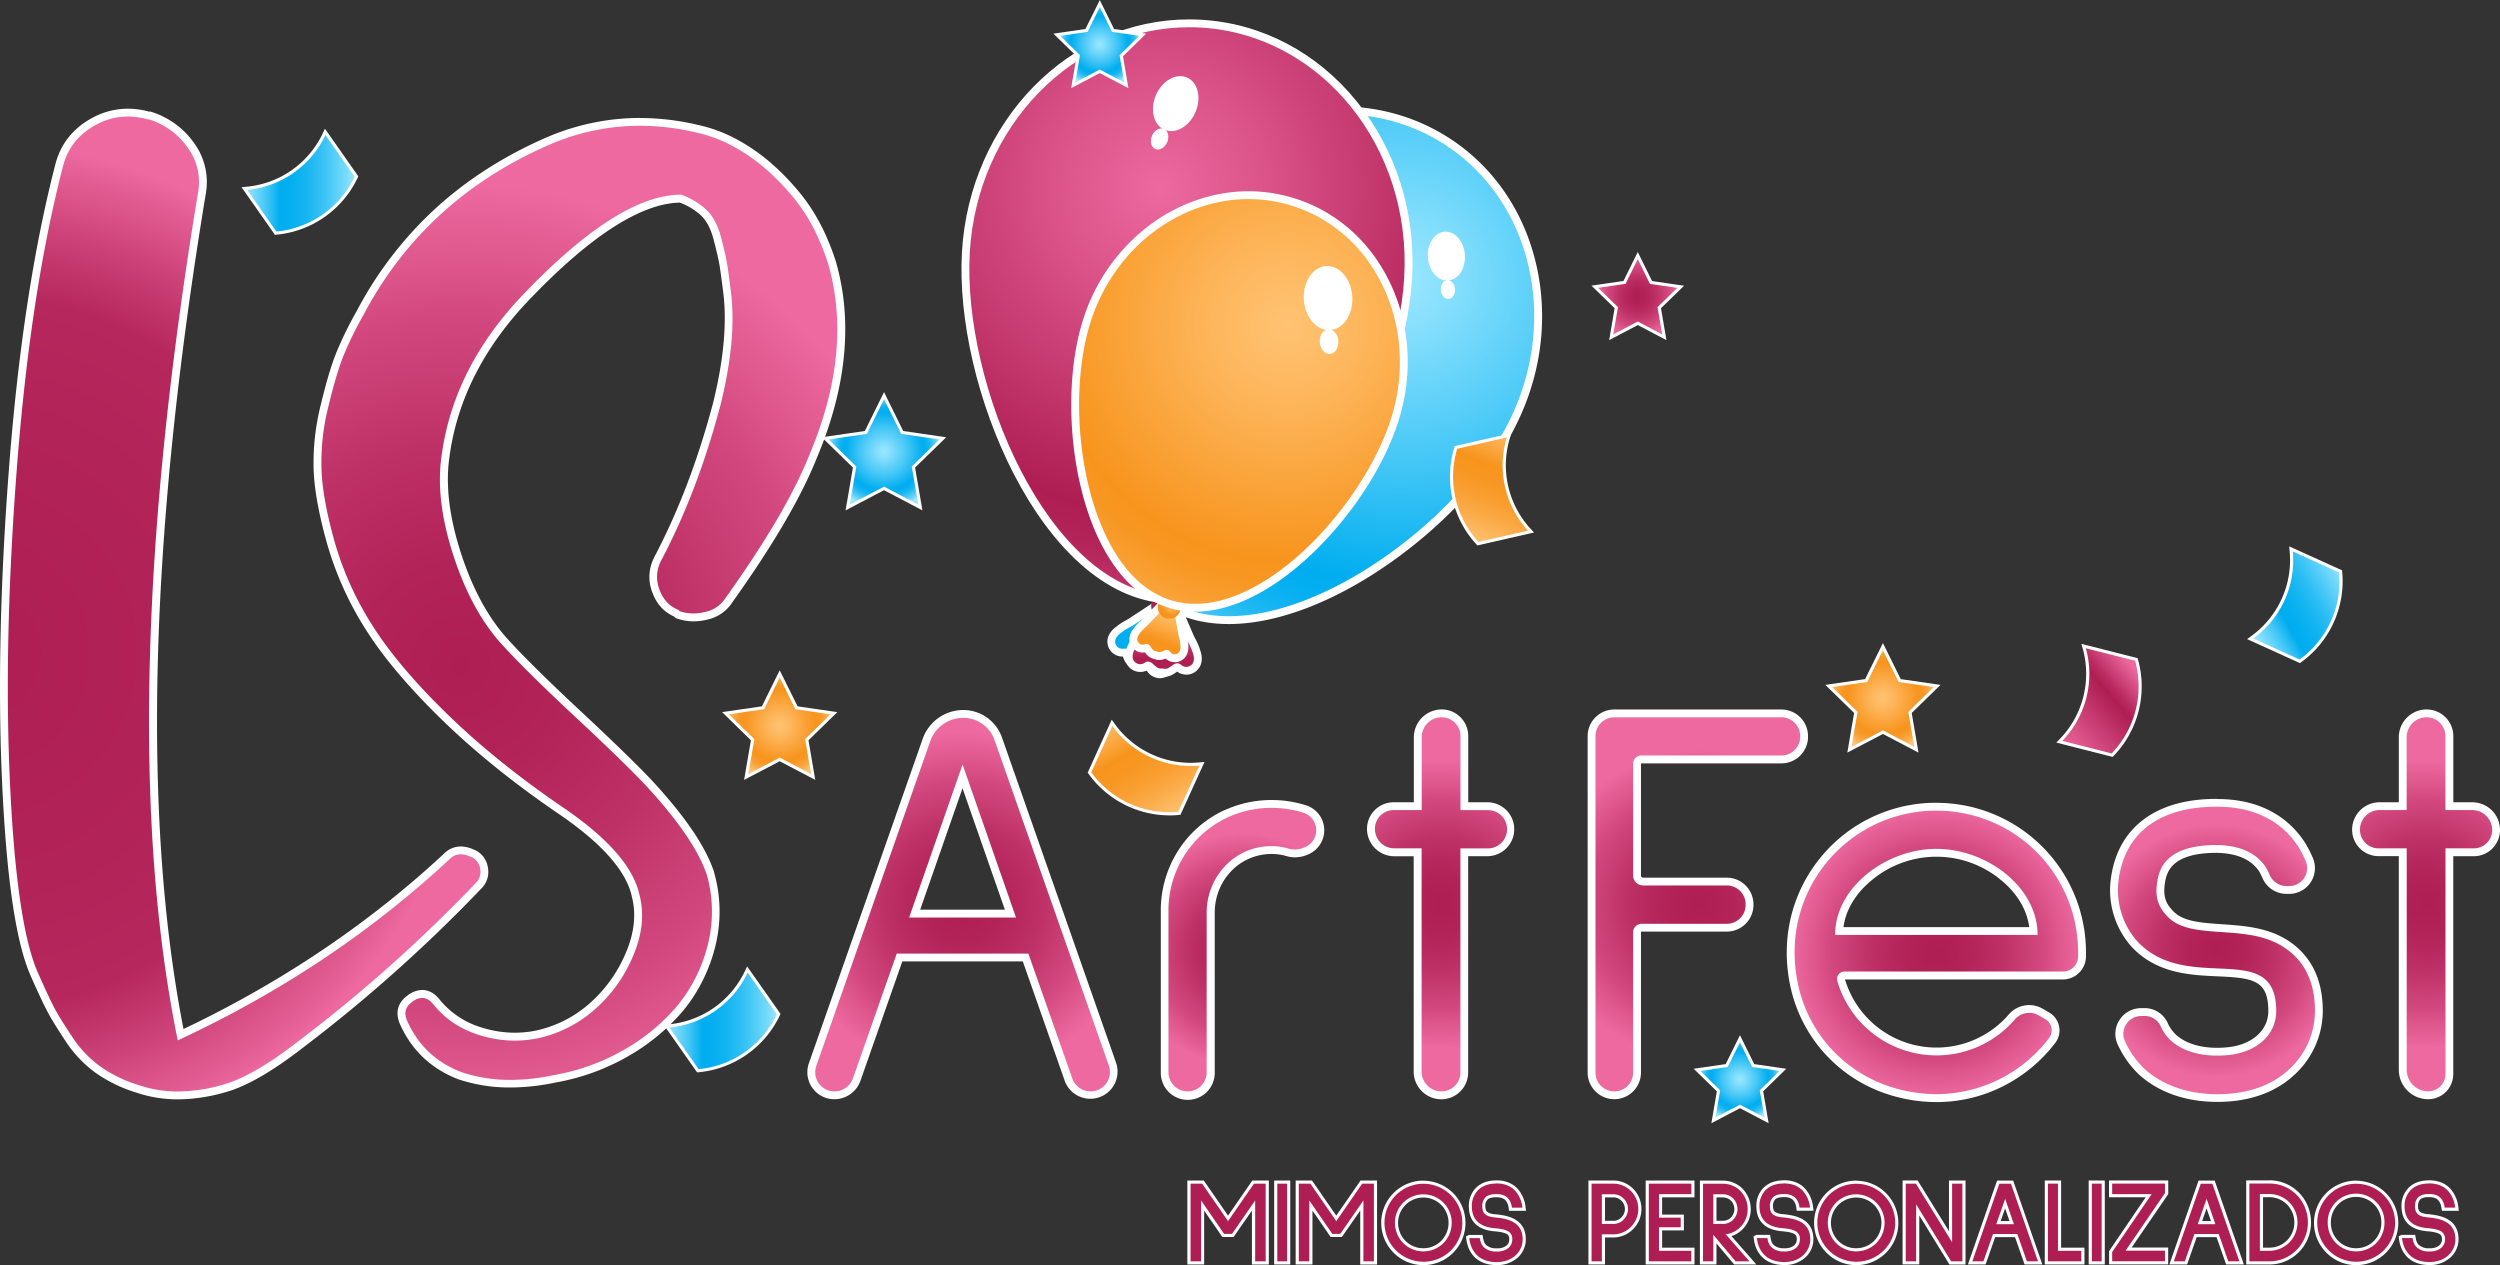 <svg xmlns="http://www.w3.org/2000/svg" xmlns:xlink="http://www.w3.org/1999/xlink" viewBox="0 0 1593.99 806.66">
  <rect x="0" y="0" width="1593.99" height="806.66" fill="#333333" stroke="none"/>
  <defs>
    <style>
      .cls-1 {
        fill: url(#Gradiente_sem_nome_100);
      }

      .cls-2 {
        fill: #fff;
      }

      .cls-3 {
        fill: url(#Gradiente_sem_nome_103);
      }

      .cls-4 {
        fill: url(#Gradiente_sem_nome_103-2);
      }

      .cls-5 {
        fill: url(#Gradiente_sem_nome_103-3);
      }

      .cls-6 {
        fill: url(#Gradiente_sem_nome_103-4);
      }

      .cls-7 {
        fill: url(#Gradiente_sem_nome_103-5);
      }

      .cls-8 {
        fill: url(#Gradiente_sem_nome_103-6);
      }

      .cls-9 {
        fill: url(#Gradiente_sem_nome_103-7);
      }

      .cls-10 {
        fill: url(#Gradiente_sem_nome_103-8);
      }

      .cls-11 {
        fill: #ae1e53;
      }

      .cls-12 {
        fill: url(#Gradiente_sem_nome_131);
      }

      .cls-13 {
        fill: url(#Gradiente_sem_nome_140);
      }

      .cls-14 {
        fill: url(#Gradiente_sem_nome_142);
      }

      .cls-15 {
        fill: url(#Gradiente_sem_nome_142-2);
      }

      .cls-16 {
        fill: url(#Gradiente_sem_nome_142-3);
      }

      .cls-17 {
        fill: url(#Gradiente_sem_nome_52);
      }

      .cls-18 {
        fill: url(#Gradiente_sem_nome_68);
      }

      .cls-19 {
        fill: url(#Gradiente_sem_nome_52-2);
      }

      .cls-20 {
        fill: url(#Gradiente_sem_nome_68-2);
      }

      .cls-21 {
        fill: url(#Gradiente_sem_nome_55);
      }

      .cls-22 {
        fill: url(#Gradiente_sem_nome_65);
      }

      .cls-23 {
        fill: url(#Gradiente_sem_nome_52-3);
      }

      .cls-24 {
        fill: url(#Gradiente_sem_nome_75);
      }

      .cls-25 {
        fill: url(#Gradiente_sem_nome_81);
      }

      .cls-26 {
        fill: url(#Gradiente_sem_nome_72);
      }

      .cls-27 {
        fill: url(#Gradiente_sem_nome_140-2);
      }

      .cls-28 {
        fill: url(#Gradiente_sem_nome_52-4);
      }

      .cls-29 {
        fill: url(#Gradiente_sem_nome_103-9);
      }

      .cls-30 {
        fill: url(#Gradiente_sem_nome_77);
      }

      .cls-31 {
        fill: url(#Gradiente_sem_nome_79);
      }

      .cls-32 {
        fill: url(#Gradiente_sem_nome_68-3);
      }
    </style>
    <radialGradient id="Gradiente_sem_nome_100" data-name="Gradiente sem nome 100" cx="-18.98" cy="416.04" r="541.95" gradientUnits="userSpaceOnUse">
      <stop offset="0" stop-color="#ae1e53"/>
      <stop offset="0.28" stop-color="#b22358"/>
      <stop offset="0.42" stop-color="#b6285d"/>
      <stop offset="0.47" stop-color="#c3376d"/>
      <stop offset="0.58" stop-color="#e56096"/>
      <stop offset="0.6" stop-color="#ed699f"/>
      <stop offset="1" stop-color="#ed699f"/>
    </radialGradient>
    <radialGradient id="Gradiente_sem_nome_103" data-name="Gradiente sem nome 103" cx="293.54" cy="424.79" r="307.56" gradientUnits="userSpaceOnUse">
      <stop offset="0" stop-color="#ae1e53"/>
      <stop offset="0.21" stop-color="#b22358"/>
      <stop offset="0.46" stop-color="#be3166"/>
      <stop offset="0.72" stop-color="#d2487e"/>
      <stop offset="1" stop-color="#ed699f"/>
      <stop offset="1" stop-color="#ed699f"/>
    </radialGradient>
    <radialGradient id="Gradiente_sem_nome_103-2" cx="613.7" cy="576.78" r="109.74" xlink:href="#Gradiente_sem_nome_103"/>
    <radialGradient id="Gradiente_sem_nome_103-3" cx="792.12" cy="605.47" r="74.46" xlink:href="#Gradiente_sem_nome_103"/>
    <radialGradient id="Gradiente_sem_nome_103-4" cx="918.78" cy="576.6" r="91.7" xlink:href="#Gradiente_sem_nome_103"/>
    <radialGradient id="Gradiente_sem_nome_103-5" cx="1082.54" cy="576.6" r="98.54" xlink:href="#Gradiente_sem_nome_103"/>
    <radialGradient id="Gradiente_sem_nome_103-6" cx="1234.63" cy="607.27" r="92.87" xlink:href="#Gradiente_sem_nome_103"/>
    <radialGradient id="Gradiente_sem_nome_103-7" cx="1413.22" cy="606.01" r="81.01" xlink:href="#Gradiente_sem_nome_103"/>
    <radialGradient id="Gradiente_sem_nome_103-8" cx="1546.84" cy="576.6" r="91.7" xlink:href="#Gradiente_sem_nome_103"/>
    <linearGradient id="Gradiente_sem_nome_131" data-name="Gradiente sem nome 131" x1="-594.67" y1="1103.19" x2="-523.17" y2="1103.19" gradientTransform="matrix(0.76, -0.65, 0.65, 0.76, 1040.28, -753.73)" gradientUnits="userSpaceOnUse">
      <stop offset="0" stop-color="#ed699f"/>
      <stop offset="0.22" stop-color="#db548a"/>
      <stop offset="0.68" stop-color="#ae1e53"/>
      <stop offset="0.68" stop-color="#ae1e53"/>
      <stop offset="0.76" stop-color="#bb2d62"/>
      <stop offset="0.92" stop-color="#db548a"/>
      <stop offset="1" stop-color="#ed699f"/>
    </linearGradient>
    <linearGradient id="Gradiente_sem_nome_140" data-name="Gradiente sem nome 140" x1="1990.62" y1="-1829.71" x2="2062.11" y2="-1829.71" gradientTransform="translate(-1874.88 -326.35) rotate(59.47)" gradientUnits="userSpaceOnUse">
      <stop offset="0" stop-color="#febb64"/>
      <stop offset="0.31" stop-color="#f7941d"/>
      <stop offset="0.44" stop-color="#f79722"/>
      <stop offset="0.6" stop-color="#f99e30"/>
      <stop offset="0.77" stop-color="#fbab48"/>
      <stop offset="0.95" stop-color="#febd69"/>
      <stop offset="1" stop-color="#ffc373"/>
    </linearGradient>
    <linearGradient id="Gradiente_sem_nome_142" data-name="Gradiente sem nome 142" x1="0.78" y1="1071.87" x2="72.27" y2="1071.87" gradientTransform="matrix(0.86, -0.51, 0.51, 0.86, 887.17, -518.65)" gradientUnits="userSpaceOnUse">
      <stop offset="0" stop-color="#9ce8ff"/>
      <stop offset="0.06" stop-color="#83defc"/>
      <stop offset="0.2" stop-color="#42c6f6"/>
      <stop offset="0.32" stop-color="#00adef"/>
      <stop offset="0.42" stop-color="#05aff0"/>
      <stop offset="0.53" stop-color="#13b4f1"/>
      <stop offset="0.65" stop-color="#2bbdf3"/>
      <stop offset="0.77" stop-color="#4ccaf7"/>
      <stop offset="0.9" stop-color="#76dafb"/>
      <stop offset="1" stop-color="#9ce8ff"/>
    </linearGradient>
    <linearGradient id="Gradiente_sem_nome_142-2" x1="155.79" y1="116.38" x2="227.28" y2="116.38" gradientTransform="matrix(1, 0, 0, 1, 0, 0)" xlink:href="#Gradiente_sem_nome_142"/>
    <linearGradient id="Gradiente_sem_nome_142-3" x1="424.99" y1="650.44" x2="496.48" y2="650.44" gradientTransform="matrix(1, 0, 0, 1, 0, 0)" xlink:href="#Gradiente_sem_nome_142"/>
    <radialGradient id="Gradiente_sem_nome_52" data-name="Gradiente sem nome 52" cx="563.68" cy="287.91" r="36.59" gradientUnits="userSpaceOnUse">
      <stop offset="0" stop-color="#9ce8ff"/>
      <stop offset="0.13" stop-color="#83defc"/>
      <stop offset="0.42" stop-color="#42c6f6"/>
      <stop offset="0.68" stop-color="#00adef"/>
      <stop offset="0.73" stop-color="#05aff0"/>
      <stop offset="0.78" stop-color="#13b4f1"/>
      <stop offset="0.83" stop-color="#2bbdf3"/>
      <stop offset="0.89" stop-color="#4ccaf7"/>
      <stop offset="0.95" stop-color="#76dafb"/>
      <stop offset="1" stop-color="#9ce8ff"/>
    </radialGradient>
    <radialGradient id="Gradiente_sem_nome_68" data-name="Gradiente sem nome 68" cx="1200.53" cy="445.14" r="33.74" gradientUnits="userSpaceOnUse">
      <stop offset="0" stop-color="#ffc373"/>
      <stop offset="0.23" stop-color="#fdb55a"/>
      <stop offset="0.68" stop-color="#f7941d"/>
      <stop offset="0.74" stop-color="#f79722"/>
      <stop offset="0.82" stop-color="#f99e30"/>
      <stop offset="0.9" stop-color="#fbab48"/>
      <stop offset="0.98" stop-color="#febd69"/>
      <stop offset="1" stop-color="#ffc373"/>
    </radialGradient>
    <radialGradient id="Gradiente_sem_nome_52-2" cx="1109.35" cy="688.29" r="26.74" xlink:href="#Gradiente_sem_nome_52"/>
    <radialGradient id="Gradiente_sem_nome_68-2" cx="497.13" cy="462.51" r="33.74" xlink:href="#Gradiente_sem_nome_68"/>
    <linearGradient id="Gradiente_sem_nome_55" data-name="Gradiente sem nome 55" x1="-956.84" y1="-589.41" x2="-959.14" y2="-628.57" gradientTransform="matrix(-0.87, -0.5, -0.5, 0.87, -400.88, 454.38)" gradientUnits="userSpaceOnUse">
      <stop offset="0.32" stop-color="#00adef"/>
      <stop offset="0.58" stop-color="#42c6f6"/>
      <stop offset="0.87" stop-color="#83defc"/>
      <stop offset="1" stop-color="#9ce8ff"/>
    </linearGradient>
    <radialGradient id="Gradiente_sem_nome_65" data-name="Gradiente sem nome 65" cx="-956.88" cy="-632.71" r="11.27" gradientTransform="matrix(-0.87, -0.5, -0.5, 0.87, -400.88, 454.38)" gradientUnits="userSpaceOnUse">
      <stop offset="0" stop-color="#9ce8ff"/>
      <stop offset="0.34" stop-color="#51ccf7"/>
      <stop offset="0.68" stop-color="#00adef"/>
    </radialGradient>
    <radialGradient id="Gradiente_sem_nome_52-3" cx="-980.28" cy="-881.18" r="284.58" gradientTransform="matrix(-0.87, -0.5, -0.5, 0.87, -400.88, 454.38)" xlink:href="#Gradiente_sem_nome_52"/>
    <linearGradient id="Gradiente_sem_nome_75" data-name="Gradiente sem nome 75" x1="2606.88" y1="310.2" x2="2604.45" y2="268.85" gradientTransform="matrix(1, 0.06, -0.06, 1, -1842.56, -33.75)" gradientUnits="userSpaceOnUse">
      <stop offset="0.32" stop-color="#ae1e53"/>
      <stop offset="0.75" stop-color="#d85086"/>
      <stop offset="1" stop-color="#ed699f"/>
    </linearGradient>
    <radialGradient id="Gradiente_sem_nome_81" data-name="Gradiente sem nome 81" cx="2606.85" cy="264.18" r="12.02" gradientTransform="matrix(1, 0.06, -0.06, 1, -1842.56, -33.75)" gradientUnits="userSpaceOnUse">
      <stop offset="0" stop-color="#ed699f"/>
      <stop offset="0.67" stop-color="#af2055"/>
      <stop offset="0.68" stop-color="#ae1e53"/>
    </radialGradient>
    <radialGradient id="Gradiente_sem_nome_72" data-name="Gradiente sem nome 72" cx="2581.92" cy="-0.81" r="303.27" gradientTransform="matrix(1, 0.06, -0.06, 1, -1842.56, -33.75)" gradientUnits="userSpaceOnUse">
      <stop offset="0" stop-color="#ed699f"/>
      <stop offset="0.25" stop-color="#d85086"/>
      <stop offset="0.68" stop-color="#ae1e53"/>
      <stop offset="0.75" stop-color="#b22358"/>
      <stop offset="0.83" stop-color="#be3166"/>
      <stop offset="0.91" stop-color="#d2487e"/>
      <stop offset="1" stop-color="#ed699f"/>
      <stop offset="1" stop-color="#ed699f"/>
    </radialGradient>
    <linearGradient id="Gradiente_sem_nome_140-2" x1="744.81" y1="-4228.07" x2="816.31" y2="-4228.07" gradientTransform="translate(-2668.53 -2006.46) rotate(112.17)" xlink:href="#Gradiente_sem_nome_140"/>
    <radialGradient id="Gradiente_sem_nome_52-4" cx="701.2" cy="28.32" r="26.74" xlink:href="#Gradiente_sem_nome_52"/>
    <radialGradient id="Gradiente_sem_nome_103-9" cx="1044.22" cy="188.97" r="26.74" xlink:href="#Gradiente_sem_nome_103"/>
    <linearGradient id="Gradiente_sem_nome_77" data-name="Gradiente sem nome 77" x1="-531.29" y1="367.5" x2="-533.14" y2="336.01" gradientTransform="matrix(-0.96, -0.29, -0.29, 0.96, 333.75, -87.73)" gradientUnits="userSpaceOnUse">
      <stop offset="0.32" stop-color="#f7941d"/>
      <stop offset="0.77" stop-color="#fdb55a"/>
      <stop offset="1" stop-color="#ffc373"/>
    </linearGradient>
    <radialGradient id="Gradiente_sem_nome_79" data-name="Gradiente sem nome 79" cx="-531.35" cy="333.43" r="8.72" gradientTransform="matrix(-0.96, -0.29, -0.29, 0.96, 333.75, -87.73)" gradientUnits="userSpaceOnUse">
      <stop offset="0" stop-color="#ffc373"/>
      <stop offset="0.59" stop-color="#f89a29"/>
      <stop offset="0.68" stop-color="#f7941d"/>
    </radialGradient>
    <radialGradient id="Gradiente_sem_nome_68-3" cx="-549.56" cy="140.96" r="221.17" gradientTransform="matrix(-0.96, -0.29, -0.29, 0.96, 333.75, -87.73)" xlink:href="#Gradiente_sem_nome_68"/>
  </defs>
  <title>logoAtivo 6vetor</title>
  <g id="Camada_2" data-name="Camada 2">
    <g id="Camada_1-2" data-name="Camada 1">
      <g>
        <path class="cls-1" d="M113.52,698.4a79.66,79.66,0,0,1-26-4.24,88.82,88.82,0,0,1-24.78-12A74.39,74.39,0,0,1,44,662.58c-5.31-8-9-14-11.34-18.32s-5.82-11.79-10.42-22.15C13,601.83,6.8,561.05,3.93,500.94c-2.87-59.85-1.42-128,4.32-202.5s15.61-139.31,29.38-192.7c3-12.12,10.25-21.5,21.45-27.85A45,45,0,0,1,81.49,71.8a49.71,49.71,0,0,1,13.23,1.88h.92l.39.13a50.16,50.16,0,0,1,25.83,19,39.77,39.77,0,0,1,6.88,30.29C92.45,342.58,87.89,523.09,115.16,659.73,179,629.73,236.09,591.47,284.94,546a12.21,12.21,0,0,1,8.84-3.77,16.78,16.78,0,0,1,6.71,1.55,11.94,11.94,0,0,1,8,9.09,12.64,12.64,0,0,1-3.68,12.25A954.73,954.73,0,0,1,192.46,665.33c-18.54,14.47-34.46,23.89-47.32,28A108.92,108.92,0,0,1,113.52,698.4Z"/>
        <path class="cls-2" d="M81.49,74.3a46.9,46.9,0,0,1,12.88,1.88h.87a47.52,47.52,0,0,1,24.57,18.11,37.19,37.19,0,0,1,6.47,28.45q-55.2,333.67-12.94,540.61,98.29-45.69,173.31-115.54a9.79,9.79,0,0,1,7.13-3.1,14.34,14.34,0,0,1,5.8,1.38,9.43,9.43,0,0,1,6.47,7.32,10.09,10.09,0,0,1-3,9.92,949.26,949.26,0,0,1-112.09,100q-27.6,21.54-46.56,27.59a105.64,105.64,0,0,1-30.86,5,76.89,76.89,0,0,1-25.18-4.1A86.06,86.06,0,0,1,64.2,680.16a71.33,71.33,0,0,1-18.11-19q-7.76-11.64-11.21-18.11t-10.34-22Q10.74,590.92,6.43,500.82t4.31-202.19q8.61-112.06,29.32-192.27,4.3-17.23,20.26-26.3A42.28,42.28,0,0,1,81.49,74.3m0-5a47.46,47.46,0,0,0-23.64,6.41C46,82.42,38.41,92.32,35.2,105.15c-13.8,53.5-23.71,118.48-29.44,193.1s-7.2,142.86-4.32,202.81c2.92,61.25,9,101.19,18.54,122.09,4.68,10.55,8.11,17.84,10.49,22.29S36.58,655.93,41.93,664a76.59,76.59,0,0,0,19.38,20.28,91.32,91.32,0,0,0,25.47,12.31,82.05,82.05,0,0,0,26.74,4.35,111.12,111.12,0,0,0,32.32-5.18h.06c13.32-4.25,29-13.53,48.1-28.4A958,958,0,0,0,306.61,566.82a15,15,0,0,0,4.31-14.53,14.37,14.37,0,0,0-9.52-10.87,19.37,19.37,0,0,0-7.62-1.71,14.83,14.83,0,0,0-10.6,4.5C235.27,588.8,179.38,626.43,117,656.1,90.47,520.14,95.24,341,131.21,123.56a42.21,42.21,0,0,0-7.3-32.14,52.62,52.62,0,0,0-27.09-20l-.77-.26h-1A52.07,52.07,0,0,0,81.49,69.3Z"/>
      </g>
      <g>
        <path class="cls-3" d="M325.52,691a99.81,99.81,0,0,1-31.66-4.92l-.09,0c-17.25-6.53-29.62-18.3-36.77-35l0-.11c-2.13-5.68-.63-10.56,4.34-14.12a13,13,0,0,1,7.91-3.1c3.43,0,6.56,1.79,9.31,5.32a57,57,0,0,0,28.08,18.55A73.13,73.13,0,0,0,328.26,661a71.09,71.09,0,0,0,13.35-1.28,77.85,77.85,0,0,0,35.47-17.54A90.6,90.6,0,0,0,401,609.43c6.06-13.77,7.47-26.85,4.19-38.87-3.89-16.63-19.5-34.4-46.43-52.91-28.69-19.5-53.9-39.75-74.9-60.2s-37.25-39.57-48.23-56.92a207.12,207.12,0,0,1-24.43-53.68c-5.21-18.24-8.14-34-8.71-46.7a148.39,148.39,0,0,1,4.37-41.22c3.48-14.48,6.86-25.77,10-33.56a231.51,231.51,0,0,1,12.64-25.71c26.55-50.23,67.58-87.45,121.91-110.58A148.12,148.12,0,0,1,408.05,77.7a158.88,158.88,0,0,1,36.34,4.35,91,91,0,0,1,23.89,8.85,119.19,119.19,0,0,1,21.14,14.54,156.49,156.49,0,0,1,18,18.4,115.31,115.31,0,0,1,14.1,21.6,151.79,151.79,0,0,1,9.21,22.8c10.47,37.24,6.37,78.4-12.16,122.42-9.79,24.75-27.86,55.66-53.68,91.81a22.86,22.86,0,0,1-14.41,10.09,34,34,0,0,1-8.26,1.06,30.11,30.11,0,0,1-9.51-1.54l-.56-.19-.93-.93c-6.16-2.6-10.54-7.38-13-14.2a24.53,24.53,0,0,1,1-20.08c15.37-29,28.06-62.2,37.76-98.67,6.77-27.11,9.07-50.89,6.83-70.64-1.15-9.12-2-15.47-2.57-18.85s-1.85-8.92-3.84-16.59c-1.89-7.26-4.84-12.8-8.77-16.47a43.63,43.63,0,0,0-14.68-8.81c-25.55.24-58.44,21.15-97.77,62.17-29.38,30.5-46.85,64.55-51.92,101.21-2.82,18-.53,38.76,6.8,61.84s17.3,42,29.67,56c10.2,11.35,26.1,27.1,47.25,46.82s36.64,34.78,45.81,44.52c20.86,22.59,34.09,42,39.35,57.82l0,.12A89.07,89.07,0,0,1,454,602,102.24,102.24,0,0,1,433.69,643a129.38,129.38,0,0,1-34.76,28.62,139.63,139.63,0,0,1-45.21,16.24A137.39,137.39,0,0,1,325.52,691Z"/>
        <path class="cls-2" d="M408.05,80.2a155.5,155.5,0,0,1,35.76,4.28,87.92,87.92,0,0,1,23.28,8.63,116,116,0,0,1,20.7,14.22,153.74,153.74,0,0,1,17.67,18.11,112.23,112.23,0,0,1,13.8,21.12,148,148,0,0,1,9,22.42q15.53,55.19-12.07,120.71-14.67,37.08-53.46,91.39a20.31,20.31,0,0,1-12.93,9.05,31.22,31.22,0,0,1-7.66,1,27.41,27.41,0,0,1-8.72-1.41l-.86-.87q-8.64-3.43-12.08-12.93a22,22,0,0,1,.87-18.11q23.28-44,37.93-99.15,10.35-41.38,6.9-71.56-1.74-13.78-2.59-19t-3.87-16.82q-3-11.62-9.49-17.67a46.37,46.37,0,0,0-15.95-9.48q-39.68,0-100,62.94-44.83,46.56-52.59,102.6-4.32,27.6,6.9,62.94t30.17,56.9q15.52,17.27,47.43,47t45.69,44.41q31.05,33.63,38.8,56.91a86,86,0,0,1,.86,43.54,99.2,99.2,0,0,1-19.83,40.09,126.38,126.38,0,0,1-34.05,28,136.67,136.67,0,0,1-44.41,16,134.44,134.44,0,0,1-27.76,3.07,97.11,97.11,0,0,1-30.87-4.79q-25-9.48-35.35-33.63-2.58-6.89,3.45-11.21a10.73,10.73,0,0,1,6.46-2.64c2.63,0,5.07,1.46,7.34,4.37q11.19,13.8,29.31,19.4a75.44,75.44,0,0,0,22.4,3.47,73.32,73.32,0,0,0,13.81-1.32,80,80,0,0,0,36.65-18.11,92.5,92.5,0,0,0,24.57-33.62q9.48-21.54,4.31-40.52-6-25.87-47.42-54.32-43.12-29.31-74.58-59.93t-47.85-56.47a203.46,203.46,0,0,1-24.15-53Q205.85,319,205,300a145.7,145.7,0,0,1,4.31-40.53q5.18-21.54,9.92-33.19a226.82,226.82,0,0,1,12.5-25.44q39.64-75,120.71-109.5A144.92,144.92,0,0,1,408.05,80.2m0-5a150.44,150.44,0,0,0-57.53,11.56h-.06c-27.41,11.67-51.67,27-72.1,45.52a240.8,240.8,0,0,0-51,66.19,232.81,232.81,0,0,0-12.74,25.94c-3.27,8-6.59,19.11-10.15,33.91A151.17,151.17,0,0,0,200,300.26c.58,12.94,3.54,28.85,8.81,47.28a209.1,209.1,0,0,0,24.72,54.32c11.09,17.52,27.44,36.83,48.59,57.39s46.43,40.89,75.26,60.47C383.74,537.86,399,555.13,402.73,571l0,.09,0,.09c3.12,11.45,1.75,24-4.07,37.19a88,88,0,0,1-23.26,31.86,75.5,75.5,0,0,1-34.35,17,69,69,0,0,1-12.84,1.22,70.49,70.49,0,0,1-20.92-3.25,54.66,54.66,0,0,1-26.88-17.74c-3.24-4.14-7-6.25-11.25-6.25a15.59,15.59,0,0,0-9.45,3.63c-5.84,4.23-7.66,10.25-5.14,17l0,.1.05.11c7.42,17.32,20.26,29.55,38.17,36.33l.09,0,.1,0a102.42,102.42,0,0,0,32.45,5,140.16,140.16,0,0,0,28.72-3.16,142.34,142.34,0,0,0,45.94-16.52,132.09,132.09,0,0,0,35.39-29.14l0,0,0,0a104.58,104.58,0,0,0,20.81-42.09,91.44,91.44,0,0,0-.91-46l0-.12,0-.12C450,539.9,437,520.69,415.59,497.54l0,0,0,0c-9.21-9.78-24.66-24.8-45.92-44.63-21.09-19.66-36.93-35.35-47.1-46.66-12.13-13.77-21.93-32.31-29.15-55.09s-9.47-43.12-6.72-60.66v-.09c5-36.12,22.25-69.7,51.25-99.81,38.61-40.28,70.74-60.93,95.53-61.41a41.21,41.21,0,0,1,13.42,8.14c3.57,3.34,6.29,8.48,8.06,15.27,2,7.59,3.23,13.11,3.78,16.39s1.41,9.64,2.56,18.73c2.2,19.44-.08,42.9-6.78,69.72-9.64,36.27-22.26,69.26-37.51,98.06l0,.05,0,.05a26.9,26.9,0,0,0-1.09,22.06c2.65,7.33,7.33,12.52,13.92,15.45l.17.17.83.84,1.13.37a32.44,32.44,0,0,0,10.3,1.67,36.24,36.24,0,0,0,8.88-1.14,25.24,25.24,0,0,0,15.86-11.11c25.91-36.27,44.05-67.32,53.94-92.29,18.74-44.53,22.86-86.24,12.25-123.95v-.06l0-.06a153.44,153.44,0,0,0-9.36-23.18,117.22,117.22,0,0,0-14.41-22.07,158.55,158.55,0,0,0-18.26-18.71,121.56,121.56,0,0,0-21.59-14.84,93.53,93.53,0,0,0-24.56-9.1,160.56,160.56,0,0,0-36.86-4.41Z"/>
      </g>
      <g>
        <g>
          <path class="cls-4" d="M695.29,698.36a14.87,14.87,0,0,1-14-9.93l-27.36-77.95H573.54l-27.3,77.75A15.14,15.14,0,0,1,532,698.36a14.72,14.72,0,0,1-13.88-19.58l72.61-206.92a24.92,24.92,0,0,1,23.49-16.66A23.65,23.65,0,0,1,636.47,471l72.84,207.58a14.86,14.86,0,0,1-14,19.78Zm-51-115.83-30.55-87.48-30.55,87.48Z"/>
          <path class="cls-2" d="M614.18,457.7a21.12,21.12,0,0,1,19.93,14.12L707,679.41a12.35,12.35,0,1,1-23.31,8.19L655.69,608H571.77L543.89,687.4A12.64,12.64,0,0,1,532,695.86h0a12.2,12.2,0,0,1-11.52-16.25l72.61-206.92a22.39,22.39,0,0,1,21.13-15h0M579.66,585H647.8l-34.07-97.56L579.66,585M614.18,452.7A27.44,27.44,0,0,0,588.33,471L515.72,678A17.21,17.21,0,0,0,532,700.86a17.65,17.65,0,0,0,16.64-11.8L575.31,613h76.84l26.77,76.28a17.36,17.36,0,0,0,32.75-11.51L638.83,470.17a26.15,26.15,0,0,0-24.65-17.47ZM586.7,580l27-77.4,27,77.4Z"/>
        </g>
        <g>
          <path class="cls-5" d="M757.28,698.36a14.8,14.8,0,0,1-14.78-14.78V580.72c0-26.24,15.06-50.35,38.37-61.43l.67-.34a70.15,70.15,0,0,1,50.26-3.12,14.18,14.18,0,0,1,2.82,25.82,18.22,18.22,0,0,1-9.07,2.47,16.72,16.72,0,0,1-4.64-.65A36,36,0,0,0,810.64,542a39,39,0,0,0-7,.66c-18.37,3.37-31.7,19.87-31.7,39.25V683.74A14.63,14.63,0,0,1,757.28,698.36Z"/>
          <path class="cls-2" d="M810.64,515.09a66.87,66.87,0,0,1,20.4,3.12,11.68,11.68,0,0,1,2.34,21.27,15.78,15.78,0,0,1-7.83,2.14,14.25,14.25,0,0,1-3.94-.55,38.77,38.77,0,0,0-11-1.59,41.48,41.48,0,0,0-7.5.7c-19.8,3.63-33.75,21.59-33.75,41.71V683.74a12.12,12.12,0,0,1-12.11,12.12A12.28,12.28,0,0,1,745,683.58V580.73a65.32,65.32,0,0,1,37-59.19l.71-.36a66.56,66.56,0,0,1,28-6.09m0-5a71.63,71.63,0,0,0-30.06,6.55l-.08,0-.08,0-.67.33a69.42,69.42,0,0,0-28.7,25.48,71,71,0,0,0-11,38.2V683.58a17.2,17.2,0,1,0,34.39.16V581.89c0-18.17,12.47-33.64,29.65-36.79a35.9,35.9,0,0,1,6.6-.62,33.63,33.63,0,0,1,9.57,1.39,19.14,19.14,0,0,0,5.34.75,20.86,20.86,0,0,0,10.32-2.8,16.68,16.68,0,0,0-3.31-30.37,72.08,72.08,0,0,0-21.92-3.36Z"/>
        </g>
        <g>
          <path class="cls-6" d="M919.05,698.36a15.17,15.17,0,0,1-15.15-15.15V543.41H889.07a15,15,0,0,1-14.93-14.93A14.47,14.47,0,0,1,888.59,514H903.9V470.13a15.31,15.31,0,0,1,15.29-15.29,14.48,14.48,0,0,1,14.46,14.47V514H948.8a14.7,14.7,0,0,1-.14,29.39h-15V683.75A14.62,14.62,0,0,1,919.05,698.36Z"/>
          <path class="cls-2" d="M919.19,457.34a12,12,0,0,1,12,12v47.21H948.8a12.13,12.13,0,0,1,12.12,12.13h0a12.26,12.26,0,0,1-12.26,12.26H931.15V683.75a12.1,12.1,0,0,1-12.1,12.11h0a12.64,12.64,0,0,1-12.64-12.65V540.91H889.07a12.43,12.43,0,0,1-12.43-12.43h0a12,12,0,0,1,12-12h17.82V470.13a12.79,12.79,0,0,1,12.78-12.79h0m0-5a17.8,17.8,0,0,0-17.78,17.79v41.39H888.59a17,17,0,0,0-17,17,17.45,17.45,0,0,0,17.43,17.43h12.34v137.3a17.66,17.66,0,0,0,17.64,17.65,17.13,17.13,0,0,0,17.1-17.11V545.91h12.51a17.2,17.2,0,0,0,.14-34.39H936.15V469.31a17,17,0,0,0-17-17Z"/>
        </g>
        <g>
          <path class="cls-7" d="M1029.28,698.36a14.54,14.54,0,0,1-14.52-14.52V469.36a14.53,14.53,0,0,1,14.52-14.52H1135.8a14.53,14.53,0,0,1,14.51,14.52v.36a14.53,14.53,0,0,1-14.51,14.51h-89.36a2.65,2.65,0,0,0-2.65,2.65v71.34a3.87,3.87,0,0,0,3.86,3.87H1101a14.53,14.53,0,0,1,14.51,14.51V577A14.53,14.53,0,0,1,1101,591.47h-54.3a2.93,2.93,0,0,0-2.92,2.93v89.44A14.54,14.54,0,0,1,1029.28,698.36Z"/>
          <path class="cls-2" d="M1135.8,457.34a12,12,0,0,1,12,12v.36a12,12,0,0,1-12,12h-89.36a5.16,5.16,0,0,0-5.15,5.15v71.34a6.36,6.36,0,0,0,6.36,6.36H1101a12,12,0,0,1,12,12V577a12,12,0,0,1-12,12h-54.3a5.43,5.43,0,0,0-5.42,5.43v89.44a12,12,0,0,1-12,12h0a12,12,0,0,1-12-12V469.36a12,12,0,0,1,12-12H1135.8m0-5H1029.28a17,17,0,0,0-17,17V683.84a17,17,0,1,0,34,0V594.4a.42.42,0,0,1,.42-.43H1101a17,17,0,0,0,17-17v-.36a17,17,0,0,0-17-17h-53.36a1.36,1.36,0,0,1-1.36-1.36V486.88a.15.15,0,0,1,.15-.15h89.36a17,17,0,0,0,17-17v-.36a17,17,0,0,0-17-17Z"/>
        </g>
        <g>
          <path class="cls-8" d="M1234.62,700.15a97.89,97.89,0,0,1-31.53-5.31,90.6,90.6,0,0,1-58-62.17c-7.64-29.19-1.83-59.14,16-82.18a92.89,92.89,0,0,1,166.48,56.77v2.52A12.21,12.21,0,0,1,1315.31,622H1176a2.17,2.17,0,0,0-1.76.89,2.23,2.23,0,0,0-.37,2,63.4,63.4,0,0,0,108.87,23.55,14.61,14.61,0,0,1,18.39-3.1l4.11,2.37a10.76,10.76,0,0,1,5.19,7.22,10.55,10.55,0,0,1-1.93,8.48A93.48,93.48,0,0,1,1234.62,700.15Zm62-106.5c-.78-12.75-7.53-24.9-19.18-34.44a68.8,68.8,0,0,0-42.81-15.44c-28.47,0-60.22,21.16-62,49.88Z"/>
          <path class="cls-2" d="M1234.62,516.88A90.23,90.23,0,0,1,1325,607.26v2.52a9.73,9.73,0,0,1-9.69,9.68H1176a4.74,4.74,0,0,0-4.53,6.07A65.89,65.89,0,0,0,1284.66,650a12.13,12.13,0,0,1,15.25-2.57l4.12,2.37a8.2,8.2,0,0,1,2.51,12,90.4,90.4,0,0,1-71.92,35.82,95.74,95.74,0,0,1-30.73-5.17A87.63,87.63,0,0,1,1147.47,632c-16-61.08,29.31-115.15,87.15-115.15m-64.57,79.27h129.12c0-30.49-32.28-54.88-64.55-54.88-31.93,0-64.57,24.39-64.57,54.88h0m64.57-84.27A94.79,94.79,0,0,0,1159,549c-18.26,23.65-24.24,54.38-16.4,84.33a92.59,92.59,0,0,0,59.65,63.91,100.56,100.56,0,0,0,32.33,5.44,93.86,93.86,0,0,0,43.06-10.35,96.63,96.63,0,0,0,32.84-27.44,13,13,0,0,0,2.39-10.49,13.29,13.29,0,0,0-6.39-8.89l-4.11-2.37a17.12,17.12,0,0,0-21.53,3.63,60.89,60.89,0,0,1-104.48-22.28h138.91A14.71,14.71,0,0,0,1330,609.78v-2.51a95.24,95.24,0,0,0-95.38-95.39Zm-59.23,79.27c1.47-11,7.78-21.55,18.13-30a64.35,64.35,0,0,1,82.31,0c10.29,8.42,16.56,18.92,18,30Z"/>
        </g>
        <g>
          <path class="cls-9" d="M1414,700.15c-19.49,0-36.19-5.81-48.31-16.79a59.55,59.55,0,0,1-13.13-18.62,13.62,13.62,0,0,1,1-13,14,14,0,0,1,11.78-6.43h2a13.62,13.62,0,0,1,12.48,7.77,26.6,26.6,0,0,0,6.11,8.66c8.21,7.3,19.62,8.83,27.73,8.83h0c1.48,0,3,0,4.48-.15,18.36-1,30.67-11.39,30.67-25.84,0-23-14.56-23.69-34.72-24.57-17.92-.79-38.24-1.69-53.58-18.58l-.07-.08a51.72,51.72,0,0,1-12-40.64c4.12-31.5,27.17-48.83,64.89-48.83h.36c30.53,0,46.28,14.67,54.11,27a69.11,69.11,0,0,1,4.74,9.32,13.93,13.93,0,0,1-12.88,19.27h-1.83a14.19,14.19,0,0,1-12.86-8.58c-.6-1.35-1.33-2.81-2.23-4.47-5.59-8.49-15.12-12.79-29.12-13.13-32.57,0-34.76,15.36-35.8,22.74l0,.22c-.92,7.07.7,12.58,5.1,17.31l.09.11c6.91,8.33,19.3,9.17,33.64,10.14,12.06.82,25.73,1.75,37.34,7.9,16.36,8.74,24.65,23.85,24.65,44.89A53,53,0,0,1,1462,683C1450.36,694.2,1433.76,700.15,1414,700.15Z"/>
          <path class="cls-2" d="M1413.6,514.37c29.41,0,44.47,14,52,25.82a67.31,67.31,0,0,1,4.55,8.95,11.43,11.43,0,0,1-10.58,15.8h-1.83a11.66,11.66,0,0,1-10.58-7.1c-.7-1.58-1.5-3.15-2.36-4.73-6.1-9.33-16.5-14-31.2-14.35-35.15,0-37.31,17.57-38.38,25.11-1.08,8.25,1.07,14.34,5.74,19.36,14,16.86,47.34,5.74,71.73,18.66,15.42,8.24,23.32,22.59,23.32,42.68a50.44,50.44,0,0,1-15.79,36.58c-11.83,11.48-28.33,16.5-46.26,16.5-19,0-35.15-5.74-46.63-16.14a57.12,57.12,0,0,1-12.53-17.79c-3.36-7.47,2.34-15.92,10.53-15.92h2a11.15,11.15,0,0,1,10.21,6.31,28.72,28.72,0,0,0,6.7,9.47c8.3,7.37,19.76,9.48,29.41,9.48,1.61,0,3.17-.06,4.66-.16,19.73-1.07,33-12.55,33-28.33,0-47-57-9.69-89-44.84A49.29,49.29,0,0,1,1350.83,561c3.94-30.13,26.18-46.63,62.41-46.63h.36m0-5h-.36c-19.15,0-34.73,4.38-46.3,13-11.84,8.83-18.92,21.6-21.07,38v.06a54.14,54.14,0,0,0,12.61,42.53l.06.08.08.08c16,17.66,37.82,18.62,55.32,19.39,22.42,1,32.33,2.26,32.33,22.08,0,13-11.36,22.42-28.27,23.34h-.08c-1.43.1-2.88.15-4.31.15-7.67,0-18.42-1.42-26.06-8.2A23.49,23.49,0,0,1,1382,652a16.13,16.13,0,0,0-14.76-9.23h-2a16.49,16.49,0,0,0-13.88,7.57,16.13,16.13,0,0,0-1.21,15.4,62.14,62.14,0,0,0,13.62,19.35l.06,0,0,.05c12.59,11.4,29.87,17.43,50,17.43,20.46,0,37.66-6.19,49.74-17.91A55.45,55.45,0,0,0,1481,644.57c0-10.84-2.19-20.32-6.49-28.18a46.88,46.88,0,0,0-19.47-18.91c-12.1-6.41-26-7.36-38.36-8.19-13.77-.94-25.66-1.74-31.89-9.25l-.08-.11-.1-.1c-3.9-4.2-5.27-8.91-4.45-15.29l0-.19c1-7.19,2.93-20.57,33.33-20.59,13,.33,21.86,4.23,27,11.92.84,1.55,1.52,2.92,2.08,4.19a16.7,16.7,0,0,0,15.15,10.07h1.83a16.43,16.43,0,0,0,15.19-22.73,71.18,71.18,0,0,0-4.89-9.62l0,0,0,0c-8.17-12.84-24.56-28.14-56.22-28.14Z"/>
        </g>
        <g>
          <path class="cls-10" d="M1548.19,698.36A16.24,16.24,0,0,1,1532,682.14V543.41h-15.39A14.4,14.4,0,0,1,1502.2,529a15,15,0,0,1,15-15H1532V470.07a15.24,15.24,0,0,1,15.22-15.23,14.55,14.55,0,0,1,14.53,14.53V514h14.56a15.22,15.22,0,0,1,15.21,15.21,14.2,14.2,0,0,1-14.19,14.18h-15.58V684.83A13.55,13.55,0,0,1,1548.19,698.36Z"/>
          <path class="cls-2" d="M1547.19,457.34a12,12,0,0,1,12,12v47.15h17.06A12.71,12.71,0,0,1,1589,529.23a11.68,11.68,0,0,1-11.69,11.68h-18.08V684.83a11,11,0,0,1-11,11,13.72,13.72,0,0,1-13.72-13.72V540.91h-17.89A11.88,11.88,0,0,1,1504.7,529h0a12.51,12.51,0,0,1,12.51-12.51h17.26V470.07a12.73,12.73,0,0,1,12.72-12.73h0m0-5a17.74,17.74,0,0,0-17.72,17.73v41.45h-12.26A17.54,17.54,0,0,0,1499.7,529a16.9,16.9,0,0,0,16.88,16.88h12.89V682.14a18.74,18.74,0,0,0,18.72,18.72,16,16,0,0,0,16-16V545.91h13.08A16.7,16.7,0,0,0,1594,529.23a17.72,17.72,0,0,0-17.71-17.71h-12.06V469.37a17,17,0,0,0-17-17Z"/>
        </g>
      </g>
      <g>
        <g>
          <polygon class="cls-11" points="799.24 805.22 799.24 768.61 786.02 787.71 779.91 787.71 766.76 768.63 766.76 805.22 758.05 805.22 758.05 753.69 766.95 753.69 782.96 776.84 798.97 753.69 807.95 753.69 807.95 805.22 799.24 805.22"/>
          <path class="cls-2" d="M807,754.69v49.53h-6.71V765.41l-14.74,21.3h-5.07l-14.67-21.3v38.81h-6.71V754.69h7.38L783,778.59l16.54-23.9H807m2-2h-10.5l-.6.86L783,775.08l-14.89-21.53-.59-.86H757.05v53.53h10.71V771.84l11,16,.6.86h7.16l.6-.86,11.1-16v34.41H809V752.69Z"/>
        </g>
        <g>
          <rect class="cls-11" x="813.4" y="753.69" width="8.25" height="51.53"/>
          <path class="cls-2" d="M820.66,754.69v49.53H814.4V754.69h6.26m2-2H812.4v53.53h10.26V752.69Z"/>
        </g>
        <g>
          <polygon class="cls-11" points="868.29 805.22 868.29 768.61 855.07 787.71 848.96 787.71 835.81 768.63 835.81 805.22 827.11 805.22 827.11 753.69 836.01 753.69 852.02 776.84 868.03 753.69 877 753.69 877 805.22 868.29 805.22"/>
          <path class="cls-2" d="M876,754.69v49.53h-6.7V765.41l-14.75,21.3h-5.07l-14.67-21.3v38.81h-6.7V754.69h7.37L852,778.59l16.53-23.9H876m2-2H867.5l-.59.86L852,775.08l-14.89-21.53-.6-.86H826.11v53.53h10.7V771.84l11,16,.59.86h7.17l.59-.86,11.11-16v34.41H878V752.69Z"/>
        </g>
        <g>
          <path class="cls-11" d="M907.51,805.59a25.35,25.35,0,0,1-18.22-7.6,25.86,25.86,0,1,1,44.1-18.35A26.17,26.17,0,0,1,925.8,798,25.46,25.46,0,0,1,907.51,805.59Zm0-43.05a17.05,17.05,0,0,0-17.1,17.1,17.38,17.38,0,0,0,5,12.25,17.17,17.17,0,0,0,24.2,0,17.4,17.4,0,0,0,5-12.25,17.05,17.05,0,0,0-17.1-17.1Z"/>
          <path class="cls-2" d="M907.51,754.76a24.91,24.91,0,0,1,17.58,42.53,24.86,24.86,0,1,1-17.58-42.53m0,43.12a18.08,18.08,0,0,0,12.81-5.28,18.42,18.42,0,0,0,5.29-13,18.1,18.1,0,1,0-36.2,0,18.42,18.42,0,0,0,5.29,13,18.1,18.1,0,0,0,12.81,5.28m0-45.12a26.91,26.91,0,0,0-18.9,46,26.7,26.7,0,0,0,37.9,0,26.91,26.91,0,0,0-19-45.93Zm0,43.12a16,16,0,0,1-11.4-4.7,16.43,16.43,0,0,1-4.7-11.54,16.1,16.1,0,1,1,32.2,0,16.38,16.38,0,0,1-4.7,11.54,16,16,0,0,1-11.4,4.7Z"/>
        </g>
        <g>
          <path class="cls-11" d="M954.22,805.66c-5.5,0-10-1.59-13.28-4.74-2.91-2.92-4.54-6.51-5.14-11.33l-.09-.7,1-.5h7.65l.13.85a8.64,8.64,0,0,0,2.38,5.31,10.11,10.11,0,0,0,7.1,2.38c.42,0,.86,0,1.31,0,4.82-.26,7.93-2.88,7.93-6.68,0-1.93-.45-3.09-1.57-4-1.52-1.15-4.52-1.91-8.9-2.23-10-.88-15.3-6-15.3-14.93A15.23,15.23,0,0,1,941.67,758c3-3,7.11-4.46,12.32-4.46,5.43,0,9.73,1.68,12.8,5a19.92,19.92,0,0,1,4.88,11.28l.14,1.13H963.1l-.11-.88a10.72,10.72,0,0,0-1.42-4.36c-1.57-2.38-3.82-3.41-7.5-3.41-3,0-5.21.64-6.35,1.85a6.65,6.65,0,0,0-1.66,4.9c0,2.93,1,4,2,4.69a11.46,11.46,0,0,0,5.4,1.46c5.73.54,9.47,1.56,12.5,3.43,3.92,2.48,5.91,6.37,5.91,11.57a14.77,14.77,0,0,1-4.55,10.63A18.44,18.44,0,0,1,954.22,805.66Z"/>
          <path class="cls-2" d="M954,754.54c5.44,0,9.39,1.78,12.07,4.69A19,19,0,0,1,970.68,770H964a11.6,11.6,0,0,0-1.57-4.77c-1.71-2.61-4.17-3.88-8.34-3.88-3.35,0-5.73.75-7.08,2.17a7.86,7.86,0,0,0-1.93,5.58c0,2.9.89,4.47,2.38,5.51s3.5,1.42,5.89,1.64c5.58.52,9.16,1.49,12.06,3.28,3.65,2.31,5.44,5.88,5.44,10.72a13.77,13.77,0,0,1-4.25,9.91c-3.35,3.28-8,4.54-12.36,4.54-5.29,0-9.46-1.49-12.59-4.47-2.61-2.6-4.24-6-4.84-10.72l.15-.08h6.55c.45,2.91,1.35,4.62,2.68,5.89a11,11,0,0,0,7.79,2.65c.44,0,.9,0,1.38,0,5.58-.29,8.86-3.5,8.86-7.67a5.56,5.56,0,0,0-1.94-4.76c-1.56-1.19-4.39-2.09-9.46-2.46-9.31-.82-14.37-5.36-14.37-13.93a14.19,14.19,0,0,1,4-10.35c2.75-2.76,6.62-4.17,11.61-4.17m0-2c-5.49,0-9.87,1.6-13,4.75a16.24,16.24,0,0,0-4.53,11.77c0,6.61,2.81,14.74,16.2,15.92,4.19.31,7,1,8.4,2,.85.7,1.17,1.57,1.17,3.19,0,3.27-2.67,5.45-7,5.68-.46,0-.87,0-1.27,0a9.17,9.17,0,0,1-6.43-2.12c-.76-.72-1.62-1.86-2.06-4.72l-.26-1.7h-8.74l-.43.22-.14.07-1.27.63.18,1.41c.63,5,2.35,8.83,5.41,11.89,3.53,3.36,8.23,5,14,5A19.41,19.41,0,0,0,968,801.55a15.71,15.71,0,0,0,4.85-11.34c0-5.56-2.15-9.74-6.37-12.41-3.19-2-7.06-3-13-3.58a10.68,10.68,0,0,1-4.92-1.29c-.8-.55-1.53-1.41-1.53-3.87a5.93,5.93,0,0,1,1.35-4.17l0,0,0,0c.93-1,2.93-1.54,5.62-1.54,4.15,0,5.66,1.43,6.67,3a9.58,9.58,0,0,1,1.25,3.92l.23,1.75H973l-.29-2.26a20.84,20.84,0,0,0-5.13-11.83c-3.27-3.54-7.82-5.33-13.54-5.33Z"/>
        </g>
        <g>
          <path class="cls-11" d="M1013.78,805.22V753.69h14.93a17,17,0,0,1,11.88,5,17.34,17.34,0,0,1,5,12.18,17,17,0,0,1-5,12.1,16.73,16.73,0,0,1-11.88,5.06h-6.37v17.21Zm14.93-25.84a7.92,7.92,0,0,0,5.83-2.52,8.44,8.44,0,0,0,0-11.93,8.15,8.15,0,0,0-5.85-2.47h-6.37v16.92Z"/>
          <path class="cls-2" d="M1028.71,754.69a15.86,15.86,0,0,1,11.17,4.69,16.33,16.33,0,0,1,4.7,11.47,16,16,0,0,1-4.7,11.39,15.65,15.65,0,0,1-11.17,4.77h-7.37v17.21h-6.56V754.69h13.93m-7.37,25.69h7.37a8.86,8.86,0,0,0,6.55-2.83,9.43,9.43,0,0,0,0-13.33,9.11,9.11,0,0,0-6.55-2.76h-7.37v18.92m7.37-27.69h-15.93v53.53h10.56V789h5.37a17.73,17.73,0,0,0,12.6-5.37,18,18,0,0,0,5.27-12.79,18.33,18.33,0,0,0-5.27-12.87,18,18,0,0,0-12.6-5.29Zm-5.37,10.77h5.37a7.15,7.15,0,0,1,5.14,2.17,7.25,7.25,0,0,1,2.17,5.22,7.33,7.33,0,0,1-2.17,5.29,6.88,6.88,0,0,1-5.14,2.24h-5.37V763.46Z"/>
        </g>
        <g>
          <polygon class="cls-11" points="1050.29 805.22 1050.29 753.69 1079.39 753.69 1079.39 762.39 1058.76 762.39 1058.76 775.43 1072.62 775.43 1072.62 783.54 1058.76 783.54 1058.76 796.51 1079.39 796.51 1079.39 805.22 1050.29 805.22"/>
          <path class="cls-2" d="M1078.39,754.69v6.7h-20.63v15h13.86v6.11h-13.86v15h20.63v6.71h-27.11V754.69h27.11m2-2h-31.11v53.53h31.11V795.51h-20.63v-11h13.86V774.43h-13.86v-11h20.63v-10.7Z"/>
        </g>
        <g>
          <path class="cls-11" d="M1106.16,805.22l-12.76-15.17v15.17h-8.55V753.76h13.73a16.46,16.46,0,0,1,11.89,5,17.56,17.56,0,0,1,4.83,12.17,17.13,17.13,0,0,1-4.28,11.47,16.94,16.94,0,0,1-8.78,5.24l15.38,17.59Zm-7.58-25.84a8.19,8.19,0,0,0,5.84-2.45,8.72,8.72,0,0,0,0-12,8.21,8.21,0,0,0-5.82-2.43h-5.18v16.92Z"/>
          <path class="cls-2" d="M1098.58,754.76a15.56,15.56,0,0,1,11.18,4.69,16.54,16.54,0,0,1,4.54,11.47,16.12,16.12,0,0,1-4,10.8,15.67,15.67,0,0,1-10,5.22l15.12,17.28h-8.79l-14.23-16.91v16.91h-6.55V754.76h12.73m-6.18,25.62h6.18a9.26,9.26,0,0,0,6.56-2.75,9.73,9.73,0,0,0,2.68-6.71,9.86,9.86,0,0,0-2.68-6.7,9.27,9.27,0,0,0-6.56-2.76h-6.18v18.92m6.18-27.62h-14.73v53.46h10.55V792.79l10.7,12.71.6.72h14.12l-2.9-3.32L1104,788.17a18,18,0,0,0,12.27-17.25,18.6,18.6,0,0,0-5.09-12.85,17.5,17.5,0,0,0-12.63-5.31Zm-4.18,10.7h4.18a7.28,7.28,0,0,1,5.11,2.14,7.71,7.71,0,0,1,0,10.64,7.28,7.28,0,0,1-5.11,2.14h-4.18V763.46Z"/>
        </g>
        <g>
          <path class="cls-11" d="M1137.62,805.66c-5.51,0-10-1.59-13.28-4.74-2.91-2.91-4.54-6.51-5.15-11.33l-.08-.7,1-.5h7.65l.13.85a8.59,8.59,0,0,0,2.38,5.31,10.09,10.09,0,0,0,7.1,2.38c.42,0,.85,0,1.3,0,4.83-.26,7.94-2.88,7.94-6.68,0-1.93-.46-3.09-1.57-4-1.52-1.15-4.52-1.91-8.9-2.23-10-.88-15.3-6-15.3-14.93a15.19,15.19,0,0,1,4.24-11.06c3-3,7.11-4.46,12.32-4.46,5.43,0,9.73,1.68,12.8,5a19.92,19.92,0,0,1,4.88,11.28l.14,1.13h-8.72l-.11-.88a10.47,10.47,0,0,0-1.42-4.36c-1.56-2.38-3.81-3.41-7.49-3.41-3,0-5.21.64-6.35,1.85a6.65,6.65,0,0,0-1.66,4.9c0,2.93,1,4,2,4.69a11.53,11.53,0,0,0,5.41,1.46c5.73.54,9.46,1.56,12.49,3.43,3.93,2.48,5.91,6.37,5.91,11.57a14.76,14.76,0,0,1-4.54,10.63A18.45,18.45,0,0,1,1137.62,805.66Z"/>
          <path class="cls-2" d="M1137.39,754.54c5.44,0,9.39,1.78,12.07,4.69a19,19,0,0,1,4.62,10.73h-6.71a11.59,11.59,0,0,0-1.56-4.77c-1.71-2.61-4.17-3.88-8.34-3.88-3.35,0-5.74.75-7.08,2.17a7.86,7.86,0,0,0-1.93,5.58c0,2.9.89,4.47,2.38,5.51s3.5,1.42,5.88,1.64c5.59.52,9.16,1.49,12.07,3.28,3.65,2.31,5.43,5.88,5.43,10.72a13.76,13.76,0,0,1-4.24,9.91c-3.35,3.28-8,4.54-12.36,4.54-5.29,0-9.46-1.49-12.59-4.47-2.61-2.6-4.25-6-4.84-10.72l.15-.08h6.55c.45,2.91,1.34,4.62,2.68,5.89a11,11,0,0,0,7.79,2.65c.44,0,.9,0,1.37,0,5.59-.29,8.87-3.5,8.87-7.67a5.56,5.56,0,0,0-1.94-4.76c-1.56-1.19-4.39-2.09-9.46-2.46-9.31-.82-14.37-5.36-14.37-13.93a14.22,14.22,0,0,1,3.94-10.35c2.76-2.76,6.63-4.17,11.62-4.17m0-2c-5.49,0-9.87,1.6-13,4.75a16.2,16.2,0,0,0-4.53,11.77c0,6.61,2.81,14.74,16.2,15.92,4.18.31,7,1,8.4,2,.85.7,1.17,1.57,1.17,3.19,0,3.27-2.67,5.45-7,5.68-.46,0-.87,0-1.27,0a9.15,9.15,0,0,1-6.43-2.12c-.77-.72-1.62-1.86-2.06-4.72l-.26-1.7h-8.75l-.42.22-.15.07-1.26.63.17,1.41c.63,5,2.35,8.83,5.41,11.89,3.54,3.36,8.24,5,14,5a19.41,19.41,0,0,0,13.76-5.11,15.73,15.73,0,0,0,4.84-11.34c0-5.56-2.14-9.74-6.36-12.41-3.19-2-7.06-3-12.95-3.58a10.68,10.68,0,0,1-4.92-1.29c-.8-.55-1.53-1.41-1.53-3.87a5.93,5.93,0,0,1,1.35-4.17v0l0,0c.94-1,2.94-1.54,5.63-1.54,4.14,0,5.65,1.43,6.67,3a9.58,9.58,0,0,1,1.25,3.92l.23,1.75h10.73l-.29-2.26a20.84,20.84,0,0,0-5.13-11.83c-3.27-3.54-7.83-5.33-13.54-5.33Z"/>
        </g>
        <g>
          <path class="cls-11" d="M1183.5,805.59a25.33,25.33,0,0,1-18.21-7.6,25.86,25.86,0,1,1,44.09-18.35,26.17,26.17,0,0,1-7.59,18.36A25.46,25.46,0,0,1,1183.5,805.59Zm0-43.05a17.05,17.05,0,0,0-17.1,17.1,17.4,17.4,0,0,0,5,12.25,17.18,17.18,0,0,0,24.21,0,17.41,17.41,0,0,0,5-12.25,17,17,0,0,0-17.1-17.1Z"/>
          <path class="cls-2" d="M1183.5,754.76a24.91,24.91,0,0,1,17.58,42.53,24.86,24.86,0,1,1-17.58-42.53m0,43.12a18.08,18.08,0,0,0,12.81-5.28,18.42,18.42,0,0,0,5.29-13,18.1,18.1,0,1,0-36.2,0,18.42,18.42,0,0,0,5.29,13,18.1,18.1,0,0,0,12.81,5.28m0-45.12a26.91,26.91,0,0,0-18.9,46,26.71,26.71,0,0,0,37.91,0,26.92,26.92,0,0,0-19-45.93Zm0,43.12a16,16,0,0,1-11.4-4.7,16.43,16.43,0,0,1-4.7-11.54,16.1,16.1,0,1,1,32.2,0,16.38,16.38,0,0,1-4.7,11.54,16,16,0,0,1-11.4,4.7Z"/>
        </g>
        <g>
          <polygon class="cls-11" points="1243.5 805.22 1222.72 771.4 1222.72 805.22 1214.09 805.22 1214.09 753.69 1222.13 753.69 1243.66 788.55 1243.66 753.69 1252.21 753.69 1252.21 805.22 1243.5 805.22"/>
          <path class="cls-2" d="M1251.21,754.69v49.53h-7.15l-22.34-36.35v36.35h-6.63V754.69h6.48l23.09,37.39V754.69h6.55m2-2h-10.55V785l-19.39-31.4-.59-.94h-9.59v53.53h10.63V774.94l18.64,30.32.58,1h10.27V752.69Z"/>
        </g>
        <g>
          <path class="cls-11" d="M1291.62,805.22l-6.11-17.43h-14.07l-6.11,17.43h-9.19l17.9-51.46h8.87l17.9,51.46Zm-9-25.69-4.19-12.12-4.24,12.12Z"/>
          <path class="cls-2" d="M1282.2,754.76l17.21,49.46h-7.08l-6.11-17.43h-15.49l-6.11,17.43h-7.07l17.2-49.46h7.45m-9.38,25.77h11.24l-5.58-16.16-5.66,16.16m10.8-27.77h-10.29l-.47,1.34-17.2,49.46-.93,2.66H1266l.47-1.34,5.64-16.09h12.65l5.64,16.09.47,1.34h11.31l-.92-2.66-17.21-49.46-.47-1.34Zm-8,25.77,2.83-8.07,2.79,8.07Z"/>
        </g>
        <g>
          <polygon class="cls-11" points="1304.74 805.22 1304.74 753.69 1313.15 753.69 1313.15 796.51 1328.05 796.51 1328.05 805.22 1304.74 805.22"/>
          <path class="cls-2" d="M1312.15,754.69v42.82h14.9v6.71h-21.31V754.69h6.41m2-2h-10.41v53.53h25.31V795.51h-14.9V752.69Z"/>
        </g>
        <g>
          <rect class="cls-11" x="1332.75" y="753.69" width="8.26" height="51.53"/>
          <path class="cls-2" d="M1340,754.69v49.53h-6.26V754.69H1340m2-2h-10.26v53.53H1342V752.69Z"/>
        </g>
        <g>
          <polygon class="cls-11" points="1345.71 805.22 1345.71 798.02 1370 762.39 1345.71 762.39 1345.71 753.69 1381.38 753.69 1381.38 761.03 1357.17 796.44 1381.38 796.44 1381.38 805.22 1345.71 805.22"/>
          <path class="cls-2" d="M1380.38,754.69v6l-25.1,36.72h25.1v6.78h-33.67v-5.89l25.18-36.94h-25.18v-6.7h33.67m2-2h-37.67v10.7h23.39l-23,33.82-.35.51v8.5h37.67V795.44h-23.31l23-33.59.35-.51v-8.65Z"/>
        </g>
        <g>
          <path class="cls-11" d="M1420,805.22l-6.1-17.43h-14.08l-6.1,17.43h-9.19l17.89-51.46h8.87l17.91,51.46Zm-9-25.69-4.19-12.12-4.24,12.12Z"/>
          <path class="cls-2" d="M1410.62,754.76l17.21,49.46h-7.08l-6.1-17.43h-15.5l-6.1,17.43H1386l17.21-49.46h7.44m-9.38,25.77h11.25l-5.59-16.16-5.66,16.16m10.8-27.77h-10.29l-.46,1.34-17.21,49.46-.92,2.66h11.3l.47-1.34,5.64-16.09h12.66l5.64,16.09.47,1.34h11.3l-.92-2.66-17.21-49.46-.47-1.34Zm-8,25.77,2.83-8.08,2.79,8.08Z"/>
        </g>
        <g>
          <path class="cls-11" d="M1433.17,805.22V753.61H1447a25.39,25.39,0,0,1,18.06,7.52,26.19,26.19,0,0,1,7.44,18.28,25.8,25.8,0,0,1-7.44,18.21,25.16,25.16,0,0,1-18.06,7.6Zm13.81-8.71a17,17,0,0,0,12-5,17.35,17.35,0,0,0,0-24.22,17,17,0,0,0-11.94-5h-5.11v34.2Z"/>
          <path class="cls-2" d="M1447,754.61a24.42,24.42,0,0,1,17.35,7.23,25.17,25.17,0,0,1,7.15,17.57,24.9,24.9,0,0,1-7.15,17.51,24.19,24.19,0,0,1-17.35,7.3h-12.81V754.61H1447m-6.11,42.9H1447a18,18,0,0,0,12.66-5.29,18.35,18.35,0,0,0,0-25.62,18,18,0,0,0-12.66-5.29h-6.11v36.2m6.11-44.9h-14.81v53.61H1447a26.18,26.18,0,0,0,18.78-7.9,26.81,26.81,0,0,0,7.72-18.91,27.16,27.16,0,0,0-7.71-19,26.42,26.42,0,0,0-18.79-7.84Zm-4.11,10.7H1447a16,16,0,0,1,11.24,4.71,16.35,16.35,0,0,1,0,22.81,16,16,0,0,1-11.23,4.68h-4.11v-32.2Z"/>
        </g>
        <g>
          <path class="cls-11" d="M1502.25,805.59A25.35,25.35,0,0,1,1484,798a25.86,25.86,0,1,1,44.09-18.35,26.13,26.13,0,0,1-7.59,18.36A25.44,25.44,0,0,1,1502.25,805.59Zm0-43.05a17,17,0,0,0-17.1,17.1,17.41,17.41,0,0,0,5,12.25,17.18,17.18,0,0,0,24.21,0,17.41,17.41,0,0,0,5-12.25,17,17,0,0,0-17.09-17.1Z"/>
          <path class="cls-2" d="M1502.25,754.76a24.91,24.91,0,0,1,17.57,42.53,24.86,24.86,0,1,1-17.57-42.53m0,43.12a18.1,18.1,0,0,0,12.81-5.28,18.45,18.45,0,0,0,5.28-13,18.1,18.1,0,1,0-36.19,0,18.42,18.42,0,0,0,5.29,13,18.08,18.08,0,0,0,12.81,5.28m0-45.12a26.91,26.91,0,0,0-18.91,46,26.71,26.71,0,0,0,37.91,0,26.91,26.91,0,0,0-19-45.93Zm0,43.12a16,16,0,0,1-11.4-4.7,16.38,16.38,0,0,1-4.7-11.54,16.1,16.1,0,1,1,32.19,0,16.38,16.38,0,0,1-4.7,11.54,16,16,0,0,1-11.39,4.7Z"/>
        </g>
        <g>
          <path class="cls-11" d="M1549,805.66c-5.51,0-10-1.59-13.28-4.74-2.92-2.92-4.55-6.51-5.15-11.33l-.08-.7,1-.5h7.65l.13.85a8.59,8.59,0,0,0,2.38,5.31,10.06,10.06,0,0,0,7.09,2.38c.43,0,.86,0,1.31,0,4.83-.26,7.94-2.88,7.94-6.68,0-1.93-.46-3.09-1.57-4-1.52-1.15-4.53-1.91-8.9-2.23-10-.88-15.31-6-15.31-14.93a15.2,15.2,0,0,1,4.25-11.06c3-3,7.11-4.46,12.32-4.46,5.42,0,9.73,1.68,12.8,5a19.92,19.92,0,0,1,4.88,11.28l.14,1.13h-8.72l-.11-.88a10.57,10.57,0,0,0-1.42-4.36c-1.57-2.38-3.81-3.41-7.5-3.41-3,0-5.2.64-6.34,1.85a6.66,6.66,0,0,0-1.67,4.9c0,2.93,1,4,2,4.69a11.53,11.53,0,0,0,5.4,1.46c5.73.54,9.47,1.56,12.5,3.43,3.93,2.48,5.91,6.37,5.91,11.57a14.76,14.76,0,0,1-4.54,10.63A18.47,18.47,0,0,1,1549,805.66Z"/>
          <path class="cls-2" d="M1548.73,754.54c5.44,0,9.38,1.78,12.07,4.69a19,19,0,0,1,4.61,10.73h-6.7a11.59,11.59,0,0,0-1.56-4.77c-1.72-2.61-4.17-3.88-8.35-3.88-3.35,0-5.73.75-7.07,2.17a7.87,7.87,0,0,0-1.94,5.58c0,2.9.9,4.47,2.39,5.51s3.5,1.42,5.88,1.64c5.59.52,9.16,1.49,12.07,3.28,3.65,2.31,5.43,5.88,5.43,10.72a13.76,13.76,0,0,1-4.24,9.91c-3.35,3.28-8,4.54-12.36,4.54-5.29,0-9.46-1.49-12.59-4.47-2.61-2.6-4.25-6-4.84-10.72l.14-.08h6.56c.45,2.91,1.34,4.62,2.68,5.89a11,11,0,0,0,7.79,2.65c.44,0,.9,0,1.37,0,5.59-.29,8.87-3.5,8.87-7.67a5.58,5.58,0,0,0-1.94-4.76c-1.57-1.19-4.4-2.09-9.46-2.46-9.31-.82-14.38-5.36-14.38-13.93a14.19,14.19,0,0,1,3.95-10.35c2.76-2.76,6.63-4.17,11.62-4.17m0-2c-5.49,0-9.87,1.6-13,4.75a16.2,16.2,0,0,0-4.54,11.77c0,6.61,2.82,14.74,16.2,15.92,4.19.31,7,1,8.4,2,.86.7,1.18,1.57,1.18,3.19,0,3.27-2.68,5.45-7,5.68-.46,0-.88,0-1.27,0a9.13,9.13,0,0,1-6.43-2.12c-.77-.72-1.63-1.86-2.06-4.72l-.26-1.7h-8.75l-.42.22-.15.07-1.26.63.17,1.41c.63,5,2.35,8.83,5.41,11.89,3.54,3.36,8.23,5,14,5a19.43,19.43,0,0,0,13.76-5.11,15.74,15.74,0,0,0,4.84-11.34c0-5.56-2.14-9.74-6.36-12.41-3.19-2-7.06-3-13-3.58a10.76,10.76,0,0,1-4.93-1.29c-.79-.55-1.53-1.41-1.53-3.87a6,6,0,0,1,1.35-4.17l0,0,0,0c.94-1,2.94-1.54,5.62-1.54,4.15,0,5.66,1.43,6.68,3a9.73,9.73,0,0,1,1.25,3.92L1557,772h10.72l-.28-2.26a21,21,0,0,0-5.13-11.83c-3.27-3.54-7.83-5.33-13.54-5.33Z"/>
        </g>
      </g>
      <g>
        <path class="cls-12" d="M1313,473l1.19-1.24a60.76,60.76,0,0,0,14.7-58.14l-.46-1.66,33.67,8.51.16.56a62.8,62.8,0,0,1-15.19,60.07l-.4.42Z"/>
        <path class="cls-2" d="M1329.89,413.31l31.43,7.95a61.52,61.52,0,0,1-14.94,59.11l-31.44-8a61.53,61.53,0,0,0,15-59.1m-2.85-2.78.92,3.31A59.78,59.78,0,0,1,1313.5,471l-2.39,2.48,3.34.84,15.72,4,15.72,4,1.13.28.8-.84a63.78,63.78,0,0,0,15.43-61l-.31-1.12-1.13-.29-15.72-4-15.71-4-3.34-.84Z"/>
      </g>
      <g>
        <path class="cls-13" d="M745.66,518.89A62.67,62.67,0,0,1,695,493l-.34-.47L709,460.9l1,1.4a60.67,60.67,0,0,0,49,25.07c1.85,0,3.72-.08,5.56-.25l1.72-.16L752,518.57l-.57.06C749.49,518.8,747.56,518.89,745.66,518.89Z"/>
        <path class="cls-2" d="M709.22,462.88a61.51,61.51,0,0,0,49.86,25.49c1.87,0,3.76-.08,5.64-.26Q758,502.87,751.3,517.63c-1.89.17-3.77.26-5.64.26a61.53,61.53,0,0,1-49.86-25.48q6.72-14.76,13.42-29.53m-.39-4-1.43,3.14-6.73,14.8L694,491.58l-.48,1.06.68.94a63.7,63.7,0,0,0,51.48,26.31c1.93,0,3.9-.09,5.83-.27l1.15-.1.48-1.06,6.75-14.85,6.67-14.67,1.43-3.13-3.43.31c-1.81.17-3.65.25-5.46.25a59.68,59.68,0,0,1-48.24-24.66l-2-2.79Z"/>
      </g>
      <g>
        <path class="cls-14" d="M1434.7,407.3l1.4-1a60.79,60.79,0,0,0,24.79-54.62l-.16-1.71,31.62,14.35.06.58a62.8,62.8,0,0,1-25.61,56.42l-.47.34Z"/>
        <path class="cls-2" d="M1461.89,351.59l29.52,13.4a61.56,61.56,0,0,1-25.19,55.52l-29.53-13.4a61.55,61.55,0,0,0,25.2-55.52m-2.31-3.24.31,3.42a59.75,59.75,0,0,1-24.38,53.71l-2.79,2,3.14,1.43,14.74,6.69,14.79,6.71,1.06.48.94-.68a63.79,63.79,0,0,0,26-57.32l-.1-1.16-1.06-.48-14.58-6.61-15-6.79-3.13-1.42Z"/>
      </g>
      <g>
        <path class="cls-15" d="M155.79,120.23l1.71-.16a60.75,60.75,0,0,0,49.11-34.42l.74-1.56,19.93,28.44-.25.52a62.77,62.77,0,0,1-50.73,35.57l-.58.06Z"/>
        <path class="cls-2" d="M207.52,86.08l18.61,26.55a61.56,61.56,0,0,1-49.92,35l-18.62-26.56a61.53,61.53,0,0,0,49.93-35m-.34-4-1.47,3.11a59.77,59.77,0,0,1-48.3,33.86l-3.43.32,2,2.82,9.38,13.37,9.24,13.18.67,1,1.15-.11a63.84,63.84,0,0,0,51.55-36.14l.49-1-.67-1-9.25-13.2-9.36-13.35-2-2.82Z"/>
      </g>
      <g>
        <path class="cls-16" d="M425,654.29l1.71-.16a60.75,60.75,0,0,0,49.11-34.42l.74-1.56,19.93,28.44-.25.52a62.77,62.77,0,0,1-50.73,35.57l-.58.06Z"/>
        <path class="cls-2" d="M476.72,620.13q9.3,13.27,18.61,26.56a61.56,61.56,0,0,1-49.92,35l-18.62-26.56a61.52,61.52,0,0,0,49.93-35m-.34-4-1.47,3.11a59.79,59.79,0,0,1-48.3,33.86l-3.43.32,2,2.82,9.38,13.38,9.23,13.17.67.95,1.15-.1a63.84,63.84,0,0,0,51.55-36.14l.49-1-.67-1-9.33-13.32L478.35,619l-2-2.82Z"/>
      </g>
      <g>
        <polygon class="cls-17" points="563.68 311.39 540.5 323.57 544.93 297.77 526.18 279.49 552.09 275.73 563.68 252.25 575.26 275.73 601.17 279.49 582.42 297.77 586.85 323.57 563.68 311.39"/>
        <path class="cls-2" d="M563.68,254.51l10.92,22.13L599,280.19l-17.67,17.23,4.17,24.33-21.84-11.49-21.85,11.49L546,297.42l-17.67-17.23,24.42-3.55,10.93-22.13m0-4.52-1.8,3.63-10.46,21.19L528,278.21l-4,.59,2.9,2.82,16.92,16.5-4,23.29-.69,4,3.59-1.88,20.92-11,20.91,11,3.59,1.88-.69-4-4-23.29,16.92-16.5,2.9-2.82-4-.59-23.38-3.4-10.46-21.19L563.68,250Z"/>
      </g>
      <g>
        <polygon class="cls-18" points="1183.24 454.23 1165.95 437.38 1189.84 433.91 1200.53 412.26 1211.21 433.91 1235.1 437.38 1217.81 454.23 1221.89 478.02 1200.53 466.79 1179.16 478.02 1183.24 454.23"/>
        <path class="cls-2" d="M1200.53,414.52l10,20.3,22.4,3.26-16.21,15.8,3.82,22.31-20-10.53-20,10.53,3.83-22.31-16.22-15.8,22.41-3.26,10-20.3m0-4.52-1.8,3.64L1189.18,433l-21.36,3.1-4,.58,2.9,2.83,15.46,15.07-3.65,21.28-.69,4,3.59-1.89,19.11-10,19.1,10,3.59,1.89-.68-4-3.65-21.28,15.45-15.07,2.91-2.83-4-.58-21.37-3.1-9.55-19.36-1.79-3.64Z"/>
      </g>
      <g>
        <polygon class="cls-19" points="1095.65 695.49 1081.95 682.14 1100.88 679.39 1109.35 662.24 1117.81 679.39 1136.74 682.14 1123.04 695.49 1126.28 714.35 1109.35 705.45 1092.41 714.35 1095.65 695.49"/>
        <path class="cls-2" d="M1109.35,664.49l7.8,15.81,17.44,2.54L1122,695.15l3,17.37-15.6-8.2-15.61,8.2,3-17.37-12.62-12.31,17.44-2.54,7.81-15.81m0-4.51-1.8,3.63-7.33,14.87-16.41,2.38-4,.58,2.9,2.83,11.87,11.57-2.8,16.34-.69,4,3.59-1.89,14.68-7.71,14.67,7.71,3.59,1.89-.69-4-2.8-16.34L1136,684.27l2.9-2.83-4-.58-16.4-2.38-7.34-14.87-1.79-3.63Z"/>
      </g>
      <g>
        <polygon class="cls-20" points="497.13 484.16 475.77 495.39 479.85 471.6 462.56 454.75 486.45 451.28 497.13 429.63 507.81 451.28 531.7 454.75 514.42 471.6 518.5 495.39 497.13 484.16"/>
        <path class="cls-2" d="M497.13,431.89l10,20.3,22.4,3.26-16.21,15.8,3.83,22.31-20-10.53-20,10.53,3.83-22.31-16.21-15.8,22.4-3.26,10-20.3m0-4.52L495.34,431l-9.56,19.35-21.36,3.11-4,.58,2.9,2.83L478.77,472l-3.65,21.27-.68,4,3.58-1.89,19.11-10,19.11,10,3.59,1.89-.69-4L515.49,472,531,456.88l2.9-2.83-4-.58-21.36-3.11L498.93,431l-1.8-3.64Z"/>
      </g>
      <g>
        <g>
          <path class="cls-21" d="M739.39,429.92a7.09,7.09,0,0,1-6.08-3.53c-.16-.28-.29-.57-.43-.87a5.26,5.26,0,0,0-.31-.6,1.58,1.58,0,0,0-.87-.17l-.39,0c-.4,0-.8.11-1.2.18a13.32,13.32,0,0,1-2.51.29h-.25a14,14,0,0,1-7.8-4.51,13.24,13.24,0,0,1-1.14-2.54c-.13-.38-.27-.76-.43-1.13-.32-.71-.67-1-.76-1h-.12a5.46,5.46,0,0,0-.56,0c-.32,0-.64.05-1,.05a7,7,0,0,1-6.23-3.77c-3.61-7,5.09-12,9.76-14.63.87-.5,1.62-.93,2.16-1.29l14.66-9.63,1.34.78c.76.44,1.65.87,2.6,1.32l.19-.33,2.23,1.42.18.13,2.6,1.26-.23.4c.86.6,1.67,1.15,2.43,1.59l1.33.77-1,17.51c0,.64,0,1.51,0,2.51,0,5.38,0,15.4-7.82,15.76Z"/>
          <path class="cls-2" d="M736,389.74c1.41.82,3.14,1.57,4.86,2.38l0-.05.32.22.35.16,0,.06c1.55,1.08,3.07,2.2,4.48,3l-1,16c-.25,4.29,1.1,15.62-5.47,15.92h-.19a4.58,4.58,0,0,1-3.9-2.26,10.6,10.6,0,0,0-1-1.87,3.55,3.55,0,0,0-2.76-1l-.63,0c-1.16.11-2.31.46-3.48.46h-.17a15.35,15.35,0,0,1-5.74-3.33,28.92,28.92,0,0,1-1.43-3.39,3.91,3.91,0,0,0-2.56-2.44,2.94,2.94,0,0,0-.59-.05c-.51,0-1,.09-1.54.09h0a4.57,4.57,0,0,1-4-2.42c-3-5.85,7.48-10.31,11.08-12.68L736,389.74m-.16-5.87-2.58,1.69-5.53,3.64-7.84,5.14c-.47.32-1.23.75-2,1.21a39.88,39.88,0,0,0-8,5.54c-5.48,5.34-3.74,10.45-2.74,12.4a9.57,9.57,0,0,0,8.43,5.13h.37l.15.41a15.74,15.74,0,0,0,1.36,3,15.61,15.61,0,0,0,9.86,5.7h.31a15.77,15.77,0,0,0,3-.33l.43-.07c0,.09.1.19.16.28a9.61,9.61,0,0,0,8.25,4.8h.42c2.19-.1,7.49-1.13,9.39-8.55a40.47,40.47,0,0,0,.82-9.7c0-.93,0-1.8,0-2.37l.78-13.17.17-2.79.18-3.08-2.67-1.55-.32-.19.39-.68L743.76,388h0l0,0-4.43-3-.4.68-.35-.2-2.67-1.54Z"/>
        </g>
        <path class="cls-22" d="M734.69,384.07a9.37,9.37,0,1,0,12.81-3.42A9.37,9.37,0,0,0,734.69,384.07Z"/>
        <g>
          <path class="cls-23" d="M783.5,395.39c-14.65,0-27.74-3.27-38.9-9.73-29.1-16.84-45.45-55.32-46-108.36-.51-46.46,11.63-96.85,31.68-131.5,26.91-46.5,74.86-75.38,125.13-75.38A124,124,0,0,1,917.45,87c30.68,17.76,52,47.49,59.92,83.73S979,245.16,959.7,278.57c-32,55.25-112.2,116.82-176.19,116.82Z"/>
          <path class="cls-2" d="M855.39,72.92a120.74,120.74,0,0,1,60.81,16.2c62.16,36,80.67,120.23,41.34,188.2C925.3,333,845.48,392.89,783.5,392.89c-13.64,0-26.43-2.9-37.65-9.39-62.16-36-52.76-168.48-13.43-236.45,27.32-47.2,75.35-74.13,123-74.13m0-5c-51.16,0-99.94,29.36-127.29,76.63-20.27,35-32.53,85.89-32,132.78.27,25,4.06,47,11.26,65.42,8.12,20.78,20.23,35.95,36,45.07,11.55,6.68,25.06,10.07,40.16,10.07,29.89,0,65.76-13.42,101-37.78,32.71-22.61,60.9-51.87,77.34-80.29,19.65-33.95,26-72.9,17.95-109.67C971.7,133.21,950,102.9,918.7,84.79a126.48,126.48,0,0,0-63.31-16.87Z"/>
        </g>
      </g>
      <g>
        <g>
          <path class="cls-24" d="M742.86,429a6.61,6.61,0,0,1-1.73-.24,6.51,6.51,0,0,1-4.67-1,14.19,14.19,0,0,1-2.27-1.85c-.32-.3-.63-.61-1-.88a2.47,2.47,0,0,0-1.29-.64,2.9,2.9,0,0,0-.74.38c-.29.18-.58.36-.88.51a7.36,7.36,0,0,1-7.59-.6c-6.65-4.84-.8-13.66,2.34-18.39.59-.9,1.11-1.67,1.46-2.27l9.3-16.11,1.54.09c.46,0,.95,0,1.44,0l1.82,0,0-.38,2.66.27.24,0,2.92,0,0,.46c1.16.17,2.26.31,3.24.37l1.54.09,7.35,17.09c.27.64.69,1.47,1.18,2.43,2.56,5.07,7.34,14.51.16,18.54a7.21,7.21,0,0,1-3.55.91h0a7.25,7.25,0,0,1-4.05-1.21c-.28-.18-.55-.4-.82-.61a5.32,5.32,0,0,0-.62-.45h-.14a2.76,2.76,0,0,0-1.28.48c-.37.24-.72.5-1.07.76a13.47,13.47,0,0,1-2.47,1.58A7.15,7.15,0,0,1,742.86,429Z"/>
          <path class="cls-2" d="M743,390.28l.41.06h.42v.06c2,.29,4,.64,5.72.74q3.38,7.83,6.74,15.67c1.82,4.22,8.53,14.36,2.42,17.8a4.88,4.88,0,0,1-5-.2,11.69,11.69,0,0,0-1.87-1.28,2.75,2.75,0,0,0-1.09-.21,5.09,5.09,0,0,0-2.63.87,30.34,30.34,0,0,1-3.26,2.18,4.62,4.62,0,0,1-2,.49,4.57,4.57,0,0,1-1.57-.31,5,5,0,0,1-1.16.15,4.46,4.46,0,0,1-2.36-.74,32.63,32.63,0,0,1-3-2.55,4.72,4.72,0,0,0-2.86-1.2,2.76,2.76,0,0,0-.75.1,12.47,12.47,0,0,0-2,1.06,4.69,4.69,0,0,1-2.15.51,4.83,4.83,0,0,1-2.82-.9c-5.68-4.13,2.18-13.41,4.48-17.39l8.53-14.78c.51,0,1,0,1.59,0,1.33,0,2.75-.06,4.18-.09v-.07m-4.69-5.64,0,.8c-.27,0-.52,0-.74,0l-3.08-.18-1.55,2.67-.88,1.53-7.65,13.25c-.31.53-.83,1.31-1.37,2.14a42.1,42.1,0,0,0-4.94,9c-2.59,7.51,1.38,11.42,3.21,12.75a9.86,9.86,0,0,0,10.19.81l.51-.28.52.49a16.07,16.07,0,0,0,2.68,2.17,9.34,9.34,0,0,0,5,1.49c.29,0,.57,0,.86,0a9.22,9.22,0,0,0,1.87.2,9.6,9.6,0,0,0,4.1-1,16.16,16.16,0,0,0,2.91-1.84l.57-.42.47.33a9.88,9.88,0,0,0,10.21.4c2-1.11,6.39-4.53,4.69-12.29a42.55,42.55,0,0,0-3.84-9.56c-.45-.88-.87-1.72-1.11-2.28l-4.12-9.58-2.63-6.1-1.22-2.83-3.07-.18-.77-.07.05-.8-5.35.06h-.13l-5.33-.68Z"/>
        </g>
        <path class="cls-25" d="M754,386.85a10,10,0,1,1-9.4-10.57A10,10,0,0,1,754,386.85Z"/>
        <g>
          <path class="cls-26" d="M748.5,382.4c-1.4,0-2.82,0-4.22-.12-35.74-2.11-69.71-30.92-95.64-81.14-22.73-44-35.3-97.82-32.79-140.42,4.81-81.79,67.32-145.85,142.31-145.85,2.56,0,5.16.08,7.72.23,37.7,2.22,72.19,20.34,97.11,51s37.23,70.11,34.82,111.18c-2.45,41.65-20.68,92.77-47.56,133.4C819.66,356.94,783.53,382.4,748.5,382.4Z"/>
          <path class="cls-2" d="M758.16,17.37c2.52,0,5,.07,7.58.22,76.48,4.5,134.49,75.94,129.57,159.57C890.48,259.3,823.36,379.9,748.5,379.9c-1.36,0-2.71,0-4.07-.12-76.49-4.5-131-135.29-126.09-218.92C623.1,80,685,17.37,758.16,17.37m0-5h0c-76.31,0-139.92,65.1-144.81,148.2-2.53,43,10.14,97.33,33.07,141.72,12,23.31,26.56,43,42,56.87,17.64,15.86,36.38,24.48,55.71,25.61,1.45.09,2.92.13,4.37.13,18.9,0,38-7.1,56.83-21.12,16.76-12.49,32.58-29.88,47-51.69,27.12-41,45.5-92.57,48-134.64,2.46-41.69-10.1-81.79-35.37-112.9S804.44,14.86,766,12.6c-2.61-.15-5.26-.23-7.86-.23Z"/>
        </g>
      </g>
      <g>
        <path class="cls-27" d="M941.94,346.24a62.79,62.79,0,0,1-13.79-60.4l.17-.56,33.86-7.72-.5,1.64A60.78,60.78,0,0,0,975,337.68l1.16,1.26-33.86,7.73Z"/>
        <path class="cls-2" d="M960.73,278.91a61.51,61.51,0,0,0,13.56,59.44l-31.61,7.22a61.55,61.55,0,0,1-13.57-59.44l31.62-7.22m2.91-2.71-3.36.76-15.79,3.61-15.83,3.61-1.13.26-.34,1.11a63.83,63.83,0,0,0,14,61.37l.79.85,1.13-.25,15.81-3.61,15.8-3.61,3.36-.76L975.76,337a59.78,59.78,0,0,1-13.12-57.51l1-3.29Z"/>
      </g>
      <g>
        <polygon class="cls-28" points="701.2 45.47 684.27 54.37 687.5 35.52 673.8 22.17 692.74 19.41 701.2 2.26 709.67 19.41 728.6 22.17 714.9 35.52 718.14 54.37 701.2 45.47"/>
        <path class="cls-2" d="M701.2,4.52,709,20.33l17.44,2.53L713.83,35.17l3,17.38L701.2,44.34l-15.6,8.21,3-17.38L676,22.86l17.45-2.53,7.8-15.81m0-4.52-1.79,3.63L692.07,18.5l-16.4,2.38-4,.59,2.9,2.83,11.87,11.57-2.8,16.34-.69,4,3.59-1.88L701.2,46.6l14.68,7.72,3.58,1.88-.68-4L716,35.87,727.85,24.3l2.9-2.83-4-.59L710.33,18.5,703,3.63,701.2,0Z"/>
      </g>
      <g>
        <polygon class="cls-29" points="1044.22 206.12 1027.28 215.03 1030.52 196.17 1016.82 182.82 1035.75 180.07 1044.22 162.91 1052.68 180.07 1071.62 182.82 1057.92 196.17 1061.15 215.03 1044.22 206.12"/>
        <path class="cls-2" d="M1044.22,165.17,1052,181l17.45,2.54-12.63,12.3,3,17.38-15.6-8.21-15.61,8.21,3-17.38L1019,183.52l17.44-2.54,7.81-15.81m0-4.52-1.8,3.64-7.33,14.86-16.41,2.39-4,.58,2.9,2.83,11.87,11.57-2.8,16.34-.68,4,3.58-1.88,14.68-7.72,14.67,7.72,3.59,1.88-.69-4-2.8-16.34L1070.86,185l2.9-2.83-4-.58-16.4-2.39L1046,164.29l-1.79-3.64Z"/>
      </g>
      <path class="cls-2" d="M737,60.65c-3.95,9.2-1.51,19.09,5.46,22.08s15.81-2,19.77-11.24,1.51-19.1-5.45-22.09S741,51.44,737,60.65Z"/>
      <path class="cls-2" d="M734.52,86.52c-1.52,3.54-.58,7.34,2.09,8.48s6.07-.78,7.59-4.31.58-7.34-2.09-8.48S736,83,734.52,86.52Z"/>
      <path class="cls-2" d="M910.41,164.12c.6,8.6,6.36,15.22,12.87,14.77s11.32-7.79,10.72-16.4-6.35-15.22-12.86-14.77S909.82,155.51,910.41,164.12Z"/>
      <path class="cls-2" d="M918.67,184.93c.22,3.3,2.44,5.84,4.94,5.67s4.34-3,4.11-6.29-2.44-5.85-4.94-5.68S918.44,181.62,918.67,184.93Z"/>
      <g>
        <g>
          <path class="cls-30" d="M749,419.61a6,6,0,0,1-4.41-1.9,7.49,7.49,0,0,1-.51-.61l-.16-.21a1.7,1.7,0,0,0-.53.11,8.26,8.26,0,0,0-.82.33,10.58,10.58,0,0,1-2.15.74,6.62,6.62,0,0,1-1.3.14,5.38,5.38,0,0,1-2.48-.6,5.52,5.52,0,0,1-3.41-1.71,11.41,11.41,0,0,1-1.38-1.8c-.16-.25-.32-.5-.5-.74A1.87,1.87,0,0,0,731,413l-.25.09c-.25.08-.5.17-.76.23a6.26,6.26,0,0,1-1.37.16,6.07,6.07,0,0,1-4.56-2.08c-4.31-5,1.61-10.56,4.79-13.53.54-.51,1-1,1.38-1.33l9.57-10.1,1.48.44c.49.15,1,.28,1.63.41l.11-.38,2.52.91.11.05,2.74.63-.12.41c.55.21,1.08.41,1.57.55l1.47.45,2.38,13.71c.09.51.25,1.15.42,1.87,1,4.23,2.89,12.11-3.49,13.92A5.65,5.65,0,0,1,749,419.61Z"/>
          <path class="cls-2" d="M740.56,389.25c1.21.37,2.65.63,4.08.93l0,0,.27.11.3.06,0,.05c1.37.53,2.71,1.11,3.91,1.48q1.07,6.09,2.12,12.19c.57,3.28,3.6,11.57-1.29,13a3.56,3.56,0,0,1-3.49-1,8,8,0,0,0-1.1-1.22,2.29,2.29,0,0,0-1.37-.4,4.19,4.19,0,0,0-1.36.24,22,22,0,0,1-2.67,1,4,4,0,0,1-.8.09,3,3,0,0,1-1.74-.56,3.07,3.07,0,0,1-2.38-1,22.5,22.5,0,0,1-1.67-2.3,3.09,3.09,0,0,0-2.28-1.38H731a8.36,8.36,0,0,0-1.6.41,3.39,3.39,0,0,1-.78.09,3.52,3.52,0,0,1-2.66-1.21c-3.31-3.86,3.8-9.09,6.09-11.51l8.5-9m.87-5.68-.2.66-2.18-.65-2.12,2.24-3.48,3.68-5,5.3c-.28.3-.76.74-1.27,1.22a32.38,32.38,0,0,0-5.23,5.81c-3.58,5.64-1,9.69.24,11.17a8.6,8.6,0,0,0,6.46,3,8.21,8.21,0,0,0,1.41-.12,11.85,11.85,0,0,0,1.46,1.82,8.11,8.11,0,0,0,4.43,2.36,7.81,7.81,0,0,0,3.23.69,8.68,8.68,0,0,0,1.8-.19,11.36,11.36,0,0,0,2.22-.72,8.54,8.54,0,0,0,5.86,2.31,8.36,8.36,0,0,0,2.28-.31c1.87-.54,6.24-2.5,6.37-9.18a32,32,0,0,0-1.14-7.73c-.16-.68-.31-1.32-.38-1.72L754.05,391l-.53-3-2.15-.65.19-.61-5.17-1.23-5-1.88Z"/>
        </g>
        <path class="cls-31" d="M738.57,385.22a7.25,7.25,0,1,0,9-4.85A7.25,7.25,0,0,0,738.57,385.22Z"/>
        <g>
          <path class="cls-32" d="M762.06,387.5a55.2,55.2,0,0,1-15.91-2.3c-25.1-7.58-44.38-33.8-54.28-73.83-8.65-35-8.45-75.2.52-104.94,14.57-48.28,57.2-82,103.67-82a95.31,95.31,0,0,1,27.54,4.07C878,144.93,907.73,206.61,889.81,266c-8.08,26.79-26.89,56.95-50.32,80.68C813.51,373,786,387.5,762.07,387.5Z"/>
          <path class="cls-2" d="M796.06,126.94a92.74,92.74,0,0,1,26.82,4c53.19,16,82.09,76.21,64.54,134.38C871.5,318,812.58,385,762.06,385a52.37,52.37,0,0,1-15.19-2.2c-53.19-16.05-69.63-117.49-52.08-175.65,14.61-48.44,56.83-80.21,101.27-80.21m0-5c-22.85,0-45.89,8.17-64.9,23A120.67,120.67,0,0,0,690,205.71c-9.1,30.14-9.31,70.86-.55,106.26,4.67,18.9,11.49,34.92,20.26,47.64,9.95,14.42,22,23.83,35.71,28A57.43,57.43,0,0,0,762.06,390c24.63,0,52.76-14.76,79.21-41.56,23.7-24,42.74-54.56,50.93-81.72,8.85-29.33,6.72-60.08-6-86.59-12.8-26.66-34.77-45.84-61.86-54a97.43,97.43,0,0,0-28.26-4.18Z"/>
        </g>
        <path class="cls-2" d="M831.33,191c.68,11.27,8.16,20,16.69,19.47s14.89-10.08,14.2-21.36-8.16-20-16.69-19.47S830.64,179.77,831.33,191Z"/>
        <path class="cls-2" d="M841.48,218.2c.27,4.33,3.14,7.67,6.41,7.47s5.72-3.87,5.46-8.2-3.14-7.67-6.41-7.47S841.22,213.87,841.48,218.2Z"/>
      </g>
    </g>
  </g>
</svg>
